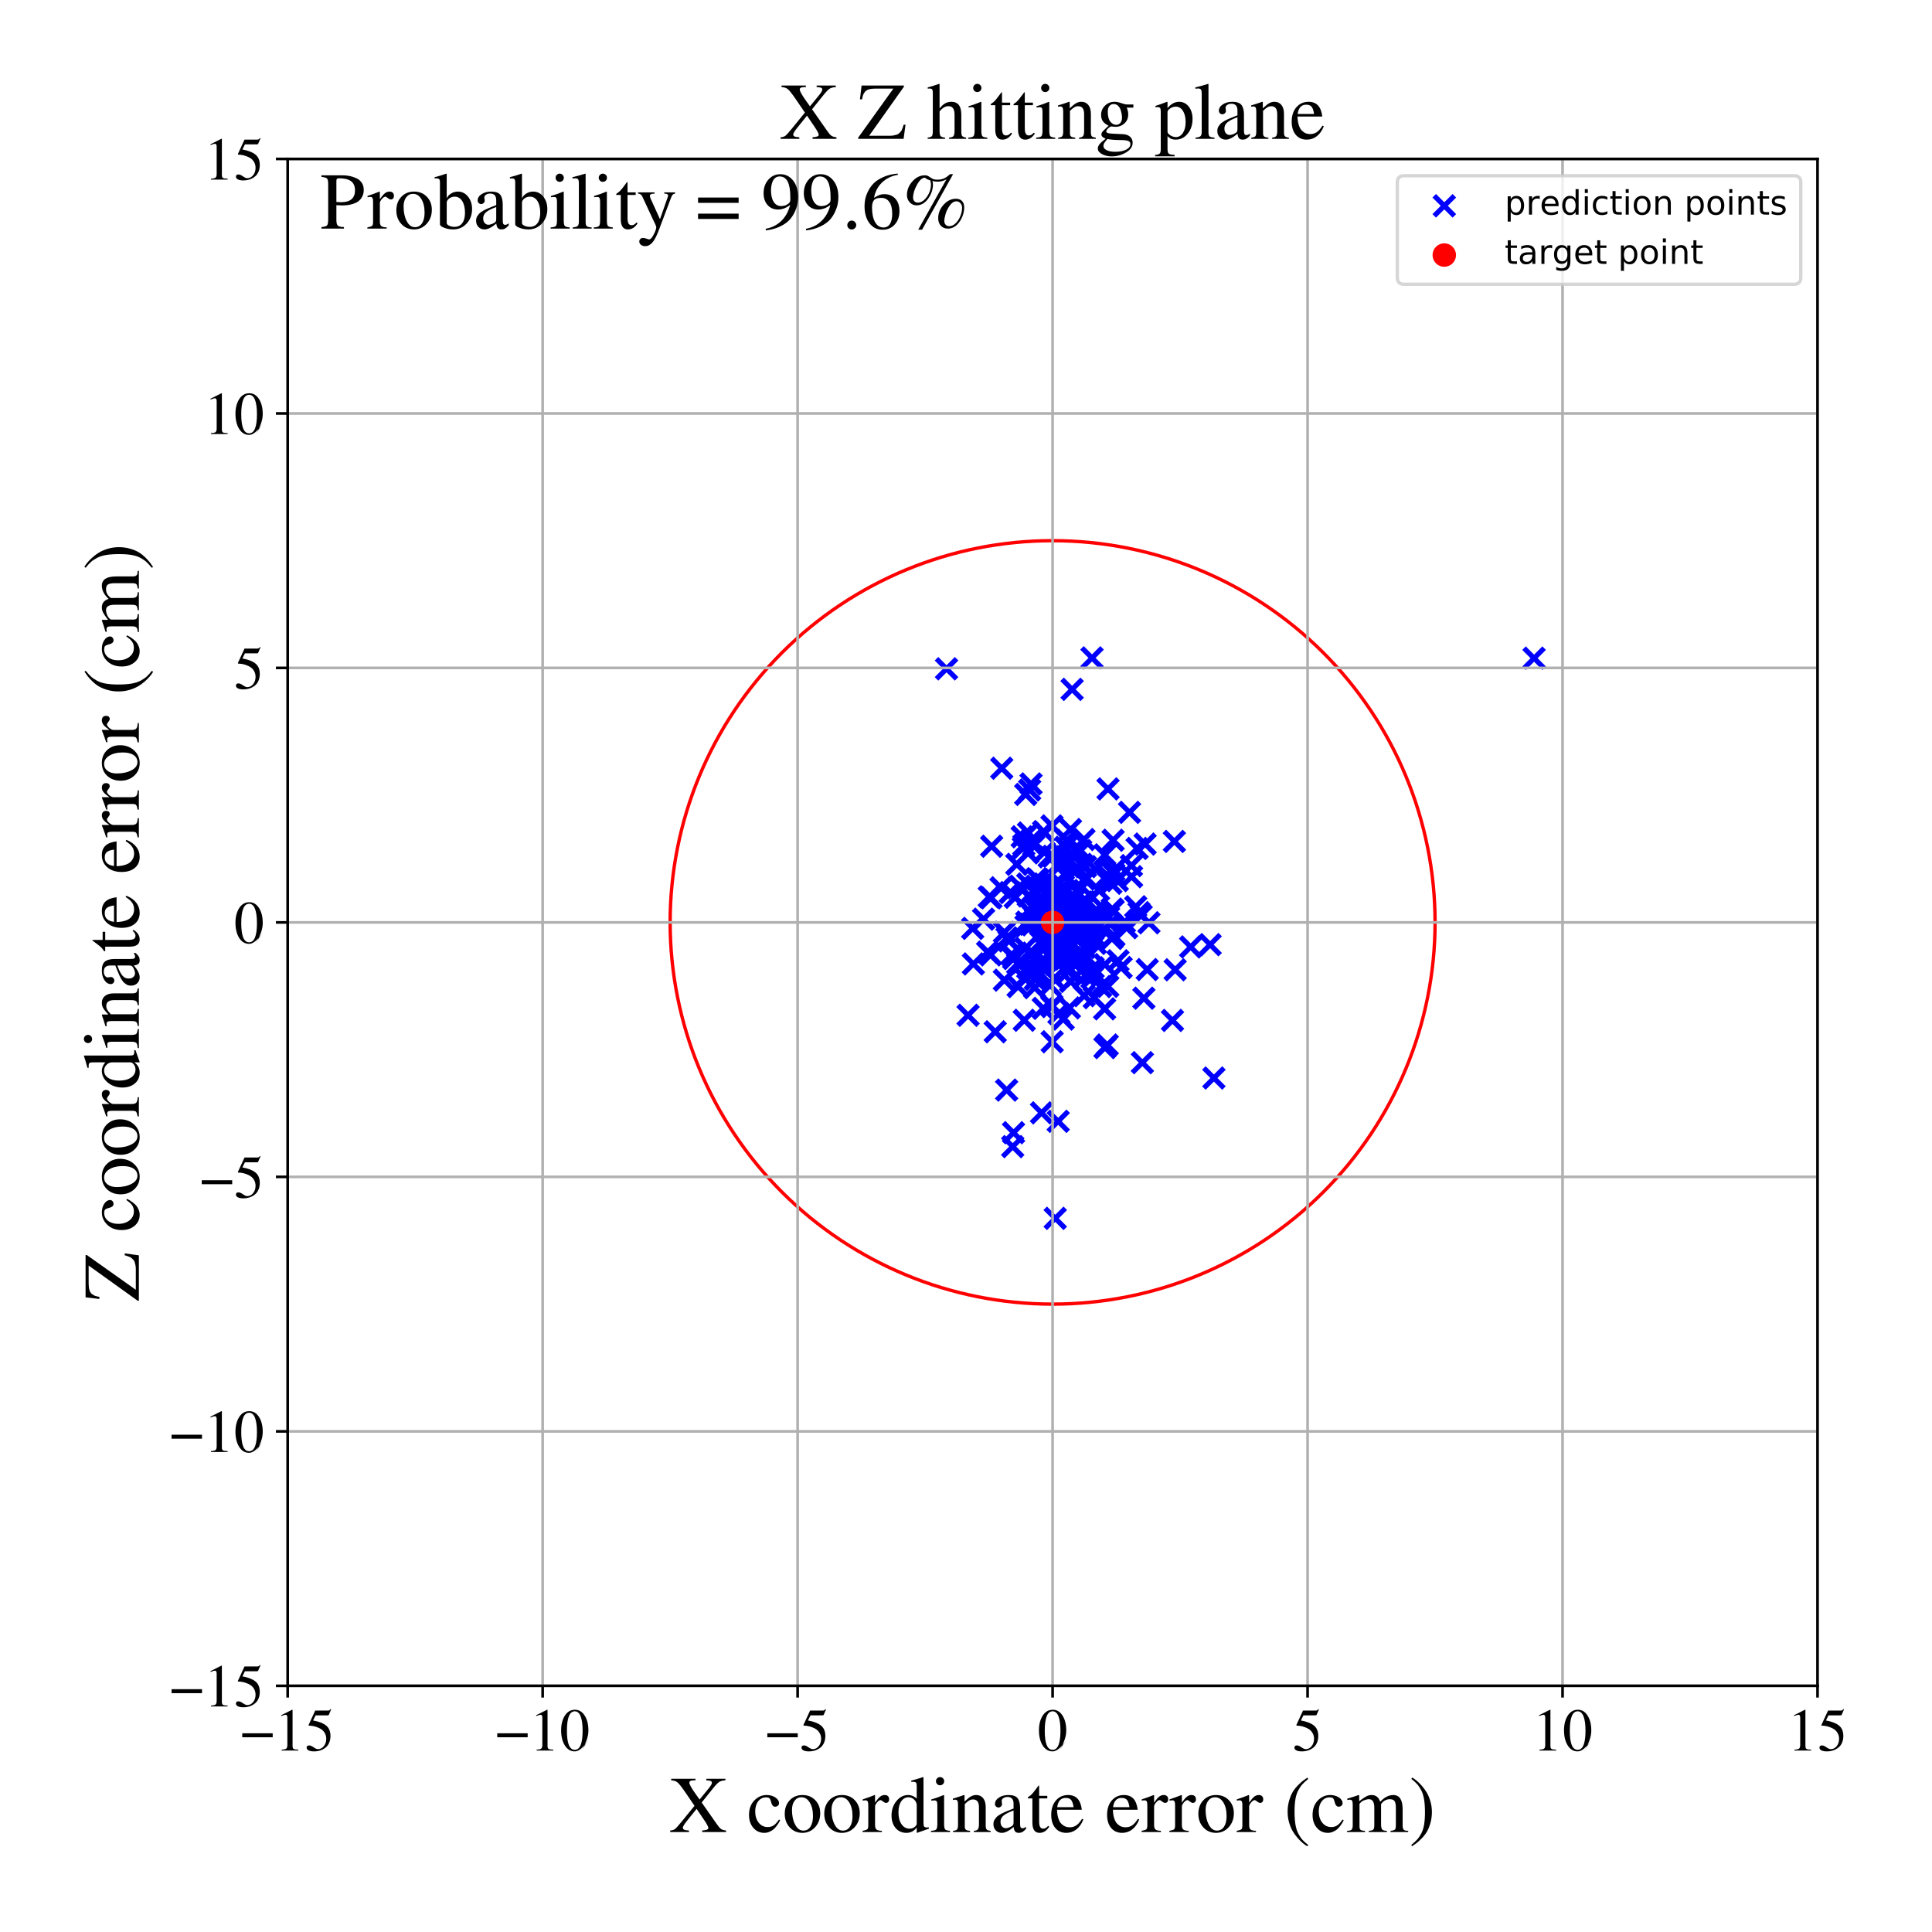 <?xml version="1.0" encoding="utf-8" standalone="no"?>
<!DOCTYPE svg PUBLIC "-//W3C//DTD SVG 1.1//EN"
  "http://www.w3.org/Graphics/SVG/1.1/DTD/svg11.dtd">
<!-- Created with matplotlib (https://matplotlib.org/) -->
<svg height="576pt" version="1.1" viewBox="0 0 576 576" width="576pt" xmlns="http://www.w3.org/2000/svg" xmlns:xlink="http://www.w3.org/1999/xlink">
 <defs>
  <style type="text/css">
*{stroke-linecap:butt;stroke-linejoin:round;}
  </style>
 </defs>
 <g id="figure_1">
  <g id="patch_1">
   <path d="M 0 576 
L 576 576 
L 576 0 
L 0 0 
z
" style="fill:#ffffff;"/>
  </g>
  <g id="axes_1">
   <g id="patch_2">
    <path d="M 85.766 502.609 
L 541.875 502.609 
L 541.875 47.391 
L 85.766 47.391 
z
" style="fill:#ffffff;"/>
   </g>
   <g id="PathCollection_1">
    <defs>
     <path d="M -3 3 
L 3 -3 
M -3 -3 
L 3 3 
" id="mfc68aa8ce8" style="stroke:#0000ff;stroke-width:1.5;"/>
    </defs>
    <g clip-path="url(#p5aa5f01366)">
     <use style="fill:#0000ff;stroke:#0000ff;stroke-width:1.5;" x="325.545" xlink:href="#mfc68aa8ce8" y="291.493"/>
     <use style="fill:#0000ff;stroke:#0000ff;stroke-width:1.5;" x="309.626" xlink:href="#mfc68aa8ce8" y="287.44"/>
     <use style="fill:#0000ff;stroke:#0000ff;stroke-width:1.5;" x="320.889" xlink:href="#mfc68aa8ce8" y="253.841"/>
     <use style="fill:#0000ff;stroke:#0000ff;stroke-width:1.5;" x="299.434" xlink:href="#mfc68aa8ce8" y="292.218"/>
     <use style="fill:#0000ff;stroke:#0000ff;stroke-width:1.5;" x="313.69" xlink:href="#mfc68aa8ce8" y="310.59"/>
     <use style="fill:#0000ff;stroke:#0000ff;stroke-width:1.5;" x="323.172" xlink:href="#mfc68aa8ce8" y="250.297"/>
     <use style="fill:#0000ff;stroke:#0000ff;stroke-width:1.5;" x="310.091" xlink:href="#mfc68aa8ce8" y="290.236"/>
     <use style="fill:#0000ff;stroke:#0000ff;stroke-width:1.5;" x="319.637" xlink:href="#mfc68aa8ce8" y="205.527"/>
     <use style="fill:#0000ff;stroke:#0000ff;stroke-width:1.5;" x="288.618" xlink:href="#mfc68aa8ce8" y="302.692"/>
     <use style="fill:#0000ff;stroke:#0000ff;stroke-width:1.5;" x="316.371" xlink:href="#mfc68aa8ce8" y="257.245"/>
     <use style="fill:#0000ff;stroke:#0000ff;stroke-width:1.5;" x="327.141" xlink:href="#mfc68aa8ce8" y="271.928"/>
     <use style="fill:#0000ff;stroke:#0000ff;stroke-width:1.5;" x="321.079" xlink:href="#mfc68aa8ce8" y="259.218"/>
     <use style="fill:#0000ff;stroke:#0000ff;stroke-width:1.5;" x="314.063" xlink:href="#mfc68aa8ce8" y="275.421"/>
     <use style="fill:#0000ff;stroke:#0000ff;stroke-width:1.5;" x="318.893" xlink:href="#mfc68aa8ce8" y="273.167"/>
     <use style="fill:#0000ff;stroke:#0000ff;stroke-width:1.5;" x="323.177" xlink:href="#mfc68aa8ce8" y="270.473"/>
     <use style="fill:#0000ff;stroke:#0000ff;stroke-width:1.5;" x="321.971" xlink:href="#mfc68aa8ce8" y="271.956"/>
     <use style="fill:#0000ff;stroke:#0000ff;stroke-width:1.5;" x="313.63" xlink:href="#mfc68aa8ce8" y="246.226"/>
     <use style="fill:#0000ff;stroke:#0000ff;stroke-width:1.5;" x="294.935" xlink:href="#mfc68aa8ce8" y="267.394"/>
     <use style="fill:#0000ff;stroke:#0000ff;stroke-width:1.5;" x="331.032" xlink:href="#mfc68aa8ce8" y="275.562"/>
     <use style="fill:#0000ff;stroke:#0000ff;stroke-width:1.5;" x="325.662" xlink:href="#mfc68aa8ce8" y="267.56"/>
     <use style="fill:#0000ff;stroke:#0000ff;stroke-width:1.5;" x="457.364" xlink:href="#mfc68aa8ce8" y="196.232"/>
     <use style="fill:#0000ff;stroke:#0000ff;stroke-width:1.5;" x="319.166" xlink:href="#mfc68aa8ce8" y="292.585"/>
     <use style="fill:#0000ff;stroke:#0000ff;stroke-width:1.5;" x="330.108" xlink:href="#mfc68aa8ce8" y="311.555"/>
     <use style="fill:#0000ff;stroke:#0000ff;stroke-width:1.5;" x="315.877" xlink:href="#mfc68aa8ce8" y="274.184"/>
     <use style="fill:#0000ff;stroke:#0000ff;stroke-width:1.5;" x="308.572" xlink:href="#mfc68aa8ce8" y="270.581"/>
     <use style="fill:#0000ff;stroke:#0000ff;stroke-width:1.5;" x="303.397" xlink:href="#mfc68aa8ce8" y="287.26"/>
     <use style="fill:#0000ff;stroke:#0000ff;stroke-width:1.5;" x="315.221" xlink:href="#mfc68aa8ce8" y="285.36"/>
     <use style="fill:#0000ff;stroke:#0000ff;stroke-width:1.5;" x="300.216" xlink:href="#mfc68aa8ce8" y="279.614"/>
     <use style="fill:#0000ff;stroke:#0000ff;stroke-width:1.5;" x="316.187" xlink:href="#mfc68aa8ce8" y="276.96"/>
     <use style="fill:#0000ff;stroke:#0000ff;stroke-width:1.5;" x="315.082" xlink:href="#mfc68aa8ce8" y="268.283"/>
     <use style="fill:#0000ff;stroke:#0000ff;stroke-width:1.5;" x="334.25" xlink:href="#mfc68aa8ce8" y="288.448"/>
     <use style="fill:#0000ff;stroke:#0000ff;stroke-width:1.5;" x="317.573" xlink:href="#mfc68aa8ce8" y="260.896"/>
     <use style="fill:#0000ff;stroke:#0000ff;stroke-width:1.5;" x="318.819" xlink:href="#mfc68aa8ce8" y="300.49"/>
     <use style="fill:#0000ff;stroke:#0000ff;stroke-width:1.5;" x="307.815" xlink:href="#mfc68aa8ce8" y="275.714"/>
     <use style="fill:#0000ff;stroke:#0000ff;stroke-width:1.5;" x="293.252" xlink:href="#mfc68aa8ce8" y="274.038"/>
     <use style="fill:#0000ff;stroke:#0000ff;stroke-width:1.5;" x="322.493" xlink:href="#mfc68aa8ce8" y="278.174"/>
     <use style="fill:#0000ff;stroke:#0000ff;stroke-width:1.5;" x="326.552" xlink:href="#mfc68aa8ce8" y="275.754"/>
     <use style="fill:#0000ff;stroke:#0000ff;stroke-width:1.5;" x="305.099" xlink:href="#mfc68aa8ce8" y="252.729"/>
     <use style="fill:#0000ff;stroke:#0000ff;stroke-width:1.5;" x="322.385" xlink:href="#mfc68aa8ce8" y="257.699"/>
     <use style="fill:#0000ff;stroke:#0000ff;stroke-width:1.5;" x="317.348" xlink:href="#mfc68aa8ce8" y="278.98"/>
     <use style="fill:#0000ff;stroke:#0000ff;stroke-width:1.5;" x="328.138" xlink:href="#mfc68aa8ce8" y="294.144"/>
     <use style="fill:#0000ff;stroke:#0000ff;stroke-width:1.5;" x="302.686" xlink:href="#mfc68aa8ce8" y="267.52"/>
     <use style="fill:#0000ff;stroke:#0000ff;stroke-width:1.5;" x="306.979" xlink:href="#mfc68aa8ce8" y="235.52"/>
     <use style="fill:#0000ff;stroke:#0000ff;stroke-width:1.5;" x="308.654" xlink:href="#mfc68aa8ce8" y="292.012"/>
     <use style="fill:#0000ff;stroke:#0000ff;stroke-width:1.5;" x="324.897" xlink:href="#mfc68aa8ce8" y="277.482"/>
     <use style="fill:#0000ff;stroke:#0000ff;stroke-width:1.5;" x="295.349" xlink:href="#mfc68aa8ce8" y="284.688"/>
     <use style="fill:#0000ff;stroke:#0000ff;stroke-width:1.5;" x="317.052" xlink:href="#mfc68aa8ce8" y="272.19"/>
     <use style="fill:#0000ff;stroke:#0000ff;stroke-width:1.5;" x="321.076" xlink:href="#mfc68aa8ce8" y="285.117"/>
     <use style="fill:#0000ff;stroke:#0000ff;stroke-width:1.5;" x="298.66" xlink:href="#mfc68aa8ce8" y="229.036"/>
     <use style="fill:#0000ff;stroke:#0000ff;stroke-width:1.5;" x="320.416" xlink:href="#mfc68aa8ce8" y="287.396"/>
     <use style="fill:#0000ff;stroke:#0000ff;stroke-width:1.5;" x="318.611" xlink:href="#mfc68aa8ce8" y="280.501"/>
     <use style="fill:#0000ff;stroke:#0000ff;stroke-width:1.5;" x="314.46" xlink:href="#mfc68aa8ce8" y="281.765"/>
     <use style="fill:#0000ff;stroke:#0000ff;stroke-width:1.5;" x="302.221" xlink:href="#mfc68aa8ce8" y="285.776"/>
     <use style="fill:#0000ff;stroke:#0000ff;stroke-width:1.5;" x="317.024" xlink:href="#mfc68aa8ce8" y="264.147"/>
     <use style="fill:#0000ff;stroke:#0000ff;stroke-width:1.5;" x="329.326" xlink:href="#mfc68aa8ce8" y="300.777"/>
     <use style="fill:#0000ff;stroke:#0000ff;stroke-width:1.5;" x="317.557" xlink:href="#mfc68aa8ce8" y="284.569"/>
     <use style="fill:#0000ff;stroke:#0000ff;stroke-width:1.5;" x="306.56" xlink:href="#mfc68aa8ce8" y="267.136"/>
     <use style="fill:#0000ff;stroke:#0000ff;stroke-width:1.5;" x="319.315" xlink:href="#mfc68aa8ce8" y="270.162"/>
     <use style="fill:#0000ff;stroke:#0000ff;stroke-width:1.5;" x="314.853" xlink:href="#mfc68aa8ce8" y="263.853"/>
     <use style="fill:#0000ff;stroke:#0000ff;stroke-width:1.5;" x="317.642" xlink:href="#mfc68aa8ce8" y="252.617"/>
     <use style="fill:#0000ff;stroke:#0000ff;stroke-width:1.5;" x="333.101" xlink:href="#mfc68aa8ce8" y="262.535"/>
     <use style="fill:#0000ff;stroke:#0000ff;stroke-width:1.5;" x="350.123" xlink:href="#mfc68aa8ce8" y="250.862"/>
     <use style="fill:#0000ff;stroke:#0000ff;stroke-width:1.5;" x="316.139" xlink:href="#mfc68aa8ce8" y="269.709"/>
     <use style="fill:#0000ff;stroke:#0000ff;stroke-width:1.5;" x="310.911" xlink:href="#mfc68aa8ce8" y="274.762"/>
     <use style="fill:#0000ff;stroke:#0000ff;stroke-width:1.5;" x="306.416" xlink:href="#mfc68aa8ce8" y="288.566"/>
     <use style="fill:#0000ff;stroke:#0000ff;stroke-width:1.5;" x="304.039" xlink:href="#mfc68aa8ce8" y="264.214"/>
     <use style="fill:#0000ff;stroke:#0000ff;stroke-width:1.5;" x="323.248" xlink:href="#mfc68aa8ce8" y="268.886"/>
     <use style="fill:#0000ff;stroke:#0000ff;stroke-width:1.5;" x="308.43" xlink:href="#mfc68aa8ce8" y="285.737"/>
     <use style="fill:#0000ff;stroke:#0000ff;stroke-width:1.5;" x="312.525" xlink:href="#mfc68aa8ce8" y="280.068"/>
     <use style="fill:#0000ff;stroke:#0000ff;stroke-width:1.5;" x="312.297" xlink:href="#mfc68aa8ce8" y="267.05"/>
     <use style="fill:#0000ff;stroke:#0000ff;stroke-width:1.5;" x="314.074" xlink:href="#mfc68aa8ce8" y="264.707"/>
     <use style="fill:#0000ff;stroke:#0000ff;stroke-width:1.5;" x="305.24" xlink:href="#mfc68aa8ce8" y="251.976"/>
     <use style="fill:#0000ff;stroke:#0000ff;stroke-width:1.5;" x="315.252" xlink:href="#mfc68aa8ce8" y="271.164"/>
     <use style="fill:#0000ff;stroke:#0000ff;stroke-width:1.5;" x="337.358" xlink:href="#mfc68aa8ce8" y="261.37"/>
     <use style="fill:#0000ff;stroke:#0000ff;stroke-width:1.5;" x="331.858" xlink:href="#mfc68aa8ce8" y="271.399"/>
     <use style="fill:#0000ff;stroke:#0000ff;stroke-width:1.5;" x="321.099" xlink:href="#mfc68aa8ce8" y="258.546"/>
     <use style="fill:#0000ff;stroke:#0000ff;stroke-width:1.5;" x="315.482" xlink:href="#mfc68aa8ce8" y="334.304"/>
     <use style="fill:#0000ff;stroke:#0000ff;stroke-width:1.5;" x="342.03" xlink:href="#mfc68aa8ce8" y="289.063"/>
     <use style="fill:#0000ff;stroke:#0000ff;stroke-width:1.5;" x="326.001" xlink:href="#mfc68aa8ce8" y="278.793"/>
     <use style="fill:#0000ff;stroke:#0000ff;stroke-width:1.5;" x="306.405" xlink:href="#mfc68aa8ce8" y="263.532"/>
     <use style="fill:#0000ff;stroke:#0000ff;stroke-width:1.5;" x="335.224" xlink:href="#mfc68aa8ce8" y="274.946"/>
     <use style="fill:#0000ff;stroke:#0000ff;stroke-width:1.5;" x="309.289" xlink:href="#mfc68aa8ce8" y="291.337"/>
     <use style="fill:#0000ff;stroke:#0000ff;stroke-width:1.5;" x="318.154" xlink:href="#mfc68aa8ce8" y="270.082"/>
     <use style="fill:#0000ff;stroke:#0000ff;stroke-width:1.5;" x="321.461" xlink:href="#mfc68aa8ce8" y="279.23"/>
     <use style="fill:#0000ff;stroke:#0000ff;stroke-width:1.5;" x="339.005" xlink:href="#mfc68aa8ce8" y="252.945"/>
     <use style="fill:#0000ff;stroke:#0000ff;stroke-width:1.5;" x="311.141" xlink:href="#mfc68aa8ce8" y="247.927"/>
     <use style="fill:#0000ff;stroke:#0000ff;stroke-width:1.5;" x="340.587" xlink:href="#mfc68aa8ce8" y="316.815"/>
     <use style="fill:#0000ff;stroke:#0000ff;stroke-width:1.5;" x="295.647" xlink:href="#mfc68aa8ce8" y="252.301"/>
     <use style="fill:#0000ff;stroke:#0000ff;stroke-width:1.5;" x="326.426" xlink:href="#mfc68aa8ce8" y="271.866"/>
     <use style="fill:#0000ff;stroke:#0000ff;stroke-width:1.5;" x="316.243" xlink:href="#mfc68aa8ce8" y="273.365"/>
     <use style="fill:#0000ff;stroke:#0000ff;stroke-width:1.5;" x="323.32" xlink:href="#mfc68aa8ce8" y="262.119"/>
     <use style="fill:#0000ff;stroke:#0000ff;stroke-width:1.5;" x="361.914" xlink:href="#mfc68aa8ce8" y="321.397"/>
     <use style="fill:#0000ff;stroke:#0000ff;stroke-width:1.5;" x="313.638" xlink:href="#mfc68aa8ce8" y="264.377"/>
     <use style="fill:#0000ff;stroke:#0000ff;stroke-width:1.5;" x="324.095" xlink:href="#mfc68aa8ce8" y="285.459"/>
     <use style="fill:#0000ff;stroke:#0000ff;stroke-width:1.5;" x="305.37" xlink:href="#mfc68aa8ce8" y="304.179"/>
     <use style="fill:#0000ff;stroke:#0000ff;stroke-width:1.5;" x="313.969" xlink:href="#mfc68aa8ce8" y="255.296"/>
     <use style="fill:#0000ff;stroke:#0000ff;stroke-width:1.5;" x="314.21" xlink:href="#mfc68aa8ce8" y="291.747"/>
     <use style="fill:#0000ff;stroke:#0000ff;stroke-width:1.5;" x="313.368" xlink:href="#mfc68aa8ce8" y="284.502"/>
     <use style="fill:#0000ff;stroke:#0000ff;stroke-width:1.5;" x="325.899" xlink:href="#mfc68aa8ce8" y="288.531"/>
     <use style="fill:#0000ff;stroke:#0000ff;stroke-width:1.5;" x="318.116" xlink:href="#mfc68aa8ce8" y="250.536"/>
     <use style="fill:#0000ff;stroke:#0000ff;stroke-width:1.5;" x="307.04" xlink:href="#mfc68aa8ce8" y="275.555"/>
     <use style="fill:#0000ff;stroke:#0000ff;stroke-width:1.5;" x="315.059" xlink:href="#mfc68aa8ce8" y="273.052"/>
     <use style="fill:#0000ff;stroke:#0000ff;stroke-width:1.5;" x="320.953" xlink:href="#mfc68aa8ce8" y="279.48"/>
     <use style="fill:#0000ff;stroke:#0000ff;stroke-width:1.5;" x="326.236" xlink:href="#mfc68aa8ce8" y="297.454"/>
     <use style="fill:#0000ff;stroke:#0000ff;stroke-width:1.5;" x="332.079" xlink:href="#mfc68aa8ce8" y="260.6"/>
     <use style="fill:#0000ff;stroke:#0000ff;stroke-width:1.5;" x="315.766" xlink:href="#mfc68aa8ce8" y="269.546"/>
     <use style="fill:#0000ff;stroke:#0000ff;stroke-width:1.5;" x="312.422" xlink:href="#mfc68aa8ce8" y="269.631"/>
     <use style="fill:#0000ff;stroke:#0000ff;stroke-width:1.5;" x="314.782" xlink:href="#mfc68aa8ce8" y="286.876"/>
     <use style="fill:#0000ff;stroke:#0000ff;stroke-width:1.5;" x="322.194" xlink:href="#mfc68aa8ce8" y="253.589"/>
     <use style="fill:#0000ff;stroke:#0000ff;stroke-width:1.5;" x="310.829" xlink:href="#mfc68aa8ce8" y="274.852"/>
     <use style="fill:#0000ff;stroke:#0000ff;stroke-width:1.5;" x="319.008" xlink:href="#mfc68aa8ce8" y="270.968"/>
     <use style="fill:#0000ff;stroke:#0000ff;stroke-width:1.5;" x="349.558" xlink:href="#mfc68aa8ce8" y="304.228"/>
     <use style="fill:#0000ff;stroke:#0000ff;stroke-width:1.5;" x="301.187" xlink:href="#mfc68aa8ce8" y="266.105"/>
     <use style="fill:#0000ff;stroke:#0000ff;stroke-width:1.5;" x="319.452" xlink:href="#mfc68aa8ce8" y="286.006"/>
     <use style="fill:#0000ff;stroke:#0000ff;stroke-width:1.5;" x="315.075" xlink:href="#mfc68aa8ce8" y="286.727"/>
     <use style="fill:#0000ff;stroke:#0000ff;stroke-width:1.5;" x="304.751" xlink:href="#mfc68aa8ce8" y="286.995"/>
     <use style="fill:#0000ff;stroke:#0000ff;stroke-width:1.5;" x="295.444" xlink:href="#mfc68aa8ce8" y="267.665"/>
     <use style="fill:#0000ff;stroke:#0000ff;stroke-width:1.5;" x="311.847" xlink:href="#mfc68aa8ce8" y="275.315"/>
     <use style="fill:#0000ff;stroke:#0000ff;stroke-width:1.5;" x="322.556" xlink:href="#mfc68aa8ce8" y="279.318"/>
     <use style="fill:#0000ff;stroke:#0000ff;stroke-width:1.5;" x="325.571" xlink:href="#mfc68aa8ce8" y="196.149"/>
     <use style="fill:#0000ff;stroke:#0000ff;stroke-width:1.5;" x="312.311" xlink:href="#mfc68aa8ce8" y="278.151"/>
     <use style="fill:#0000ff;stroke:#0000ff;stroke-width:1.5;" x="322.644" xlink:href="#mfc68aa8ce8" y="268.922"/>
     <use style="fill:#0000ff;stroke:#0000ff;stroke-width:1.5;" x="326.708" xlink:href="#mfc68aa8ce8" y="259.251"/>
     <use style="fill:#0000ff;stroke:#0000ff;stroke-width:1.5;" x="315.775" xlink:href="#mfc68aa8ce8" y="257.208"/>
     <use style="fill:#0000ff;stroke:#0000ff;stroke-width:1.5;" x="354.98" xlink:href="#mfc68aa8ce8" y="282.315"/>
     <use style="fill:#0000ff;stroke:#0000ff;stroke-width:1.5;" x="318.705" xlink:href="#mfc68aa8ce8" y="277.959"/>
     <use style="fill:#0000ff;stroke:#0000ff;stroke-width:1.5;" x="306.636" xlink:href="#mfc68aa8ce8" y="248.33"/>
     <use style="fill:#0000ff;stroke:#0000ff;stroke-width:1.5;" x="337.317" xlink:href="#mfc68aa8ce8" y="258.065"/>
     <use style="fill:#0000ff;stroke:#0000ff;stroke-width:1.5;" x="312.81" xlink:href="#mfc68aa8ce8" y="255.458"/>
     <use style="fill:#0000ff;stroke:#0000ff;stroke-width:1.5;" x="308.168" xlink:href="#mfc68aa8ce8" y="252.148"/>
     <use style="fill:#0000ff;stroke:#0000ff;stroke-width:1.5;" x="311.346" xlink:href="#mfc68aa8ce8" y="254.113"/>
     <use style="fill:#0000ff;stroke:#0000ff;stroke-width:1.5;" x="328.101" xlink:href="#mfc68aa8ce8" y="272.523"/>
     <use style="fill:#0000ff;stroke:#0000ff;stroke-width:1.5;" x="301.923" xlink:href="#mfc68aa8ce8" y="341.849"/>
     <use style="fill:#0000ff;stroke:#0000ff;stroke-width:1.5;" x="303.143" xlink:href="#mfc68aa8ce8" y="257.69"/>
     <use style="fill:#0000ff;stroke:#0000ff;stroke-width:1.5;" x="305.798" xlink:href="#mfc68aa8ce8" y="236.847"/>
     <use style="fill:#0000ff;stroke:#0000ff;stroke-width:1.5;" x="327.529" xlink:href="#mfc68aa8ce8" y="265.312"/>
     <use style="fill:#0000ff;stroke:#0000ff;stroke-width:1.5;" x="306.637" xlink:href="#mfc68aa8ce8" y="271.512"/>
     <use style="fill:#0000ff;stroke:#0000ff;stroke-width:1.5;" x="342.54" xlink:href="#mfc68aa8ce8" y="275.117"/>
     <use style="fill:#0000ff;stroke:#0000ff;stroke-width:1.5;" x="312.874" xlink:href="#mfc68aa8ce8" y="274.569"/>
     <use style="fill:#0000ff;stroke:#0000ff;stroke-width:1.5;" x="313.11" xlink:href="#mfc68aa8ce8" y="285.152"/>
     <use style="fill:#0000ff;stroke:#0000ff;stroke-width:1.5;" x="313.39" xlink:href="#mfc68aa8ce8" y="265.181"/>
     <use style="fill:#0000ff;stroke:#0000ff;stroke-width:1.5;" x="338.597" xlink:href="#mfc68aa8ce8" y="270.337"/>
     <use style="fill:#0000ff;stroke:#0000ff;stroke-width:1.5;" x="311.088" xlink:href="#mfc68aa8ce8" y="288.07"/>
     <use style="fill:#0000ff;stroke:#0000ff;stroke-width:1.5;" x="320.54" xlink:href="#mfc68aa8ce8" y="259.878"/>
     <use style="fill:#0000ff;stroke:#0000ff;stroke-width:1.5;" x="333.303" xlink:href="#mfc68aa8ce8" y="286.449"/>
     <use style="fill:#0000ff;stroke:#0000ff;stroke-width:1.5;" x="308.251" xlink:href="#mfc68aa8ce8" y="273.252"/>
     <use style="fill:#0000ff;stroke:#0000ff;stroke-width:1.5;" x="289.993" xlink:href="#mfc68aa8ce8" y="276.782"/>
     <use style="fill:#0000ff;stroke:#0000ff;stroke-width:1.5;" x="308.723" xlink:href="#mfc68aa8ce8" y="269.052"/>
     <use style="fill:#0000ff;stroke:#0000ff;stroke-width:1.5;" x="316.186" xlink:href="#mfc68aa8ce8" y="274.297"/>
     <use style="fill:#0000ff;stroke:#0000ff;stroke-width:1.5;" x="323.834" xlink:href="#mfc68aa8ce8" y="276.335"/>
     <use style="fill:#0000ff;stroke:#0000ff;stroke-width:1.5;" x="296.719" xlink:href="#mfc68aa8ce8" y="307.614"/>
     <use style="fill:#0000ff;stroke:#0000ff;stroke-width:1.5;" x="309.971" xlink:href="#mfc68aa8ce8" y="272.027"/>
     <use style="fill:#0000ff;stroke:#0000ff;stroke-width:1.5;" x="315.752" xlink:href="#mfc68aa8ce8" y="272.54"/>
     <use style="fill:#0000ff;stroke:#0000ff;stroke-width:1.5;" x="340.227" xlink:href="#mfc68aa8ce8" y="272.938"/>
     <use style="fill:#0000ff;stroke:#0000ff;stroke-width:1.5;" x="316.969" xlink:href="#mfc68aa8ce8" y="303.818"/>
     <use style="fill:#0000ff;stroke:#0000ff;stroke-width:1.5;" x="298.437" xlink:href="#mfc68aa8ce8" y="264.676"/>
     <use style="fill:#0000ff;stroke:#0000ff;stroke-width:1.5;" x="313.051" xlink:href="#mfc68aa8ce8" y="293.77"/>
     <use style="fill:#0000ff;stroke:#0000ff;stroke-width:1.5;" x="316.479" xlink:href="#mfc68aa8ce8" y="280.467"/>
     <use style="fill:#0000ff;stroke:#0000ff;stroke-width:1.5;" x="341.033" xlink:href="#mfc68aa8ce8" y="297.6"/>
     <use style="fill:#0000ff;stroke:#0000ff;stroke-width:1.5;" x="300.117" xlink:href="#mfc68aa8ce8" y="324.995"/>
     <use style="fill:#0000ff;stroke:#0000ff;stroke-width:1.5;" x="308.467" xlink:href="#mfc68aa8ce8" y="294.459"/>
     <use style="fill:#0000ff;stroke:#0000ff;stroke-width:1.5;" x="323.318" xlink:href="#mfc68aa8ce8" y="282.507"/>
     <use style="fill:#0000ff;stroke:#0000ff;stroke-width:1.5;" x="305.368" xlink:href="#mfc68aa8ce8" y="291.515"/>
     <use style="fill:#0000ff;stroke:#0000ff;stroke-width:1.5;" x="331.585" xlink:href="#mfc68aa8ce8" y="271.034"/>
     <use style="fill:#0000ff;stroke:#0000ff;stroke-width:1.5;" x="318.271" xlink:href="#mfc68aa8ce8" y="271.959"/>
     <use style="fill:#0000ff;stroke:#0000ff;stroke-width:1.5;" x="308.613" xlink:href="#mfc68aa8ce8" y="271.132"/>
     <use style="fill:#0000ff;stroke:#0000ff;stroke-width:1.5;" x="307.323" xlink:href="#mfc68aa8ce8" y="250.736"/>
     <use style="fill:#0000ff;stroke:#0000ff;stroke-width:1.5;" x="309.047" xlink:href="#mfc68aa8ce8" y="289.174"/>
     <use style="fill:#0000ff;stroke:#0000ff;stroke-width:1.5;" x="318.536" xlink:href="#mfc68aa8ce8" y="289.664"/>
     <use style="fill:#0000ff;stroke:#0000ff;stroke-width:1.5;" x="316.487" xlink:href="#mfc68aa8ce8" y="254.616"/>
     <use style="fill:#0000ff;stroke:#0000ff;stroke-width:1.5;" x="325.426" xlink:href="#mfc68aa8ce8" y="273.811"/>
     <use style="fill:#0000ff;stroke:#0000ff;stroke-width:1.5;" x="325.403" xlink:href="#mfc68aa8ce8" y="289.961"/>
     <use style="fill:#0000ff;stroke:#0000ff;stroke-width:1.5;" x="302.17" xlink:href="#mfc68aa8ce8" y="337.698"/>
     <use style="fill:#0000ff;stroke:#0000ff;stroke-width:1.5;" x="332.107" xlink:href="#mfc68aa8ce8" y="279.001"/>
     <use style="fill:#0000ff;stroke:#0000ff;stroke-width:1.5;" x="317.533" xlink:href="#mfc68aa8ce8" y="285.915"/>
     <use style="fill:#0000ff;stroke:#0000ff;stroke-width:1.5;" x="309.531" xlink:href="#mfc68aa8ce8" y="262.275"/>
     <use style="fill:#0000ff;stroke:#0000ff;stroke-width:1.5;" x="323.527" xlink:href="#mfc68aa8ce8" y="275.621"/>
     <use style="fill:#0000ff;stroke:#0000ff;stroke-width:1.5;" x="316.116" xlink:href="#mfc68aa8ce8" y="266.606"/>
     <use style="fill:#0000ff;stroke:#0000ff;stroke-width:1.5;" x="311.608" xlink:href="#mfc68aa8ce8" y="286.556"/>
     <use style="fill:#0000ff;stroke:#0000ff;stroke-width:1.5;" x="305.717" xlink:href="#mfc68aa8ce8" y="282.717"/>
     <use style="fill:#0000ff;stroke:#0000ff;stroke-width:1.5;" x="330.922" xlink:href="#mfc68aa8ce8" y="275.299"/>
     <use style="fill:#0000ff;stroke:#0000ff;stroke-width:1.5;" x="326.551" xlink:href="#mfc68aa8ce8" y="281.254"/>
     <use style="fill:#0000ff;stroke:#0000ff;stroke-width:1.5;" x="314.569" xlink:href="#mfc68aa8ce8" y="268.751"/>
     <use style="fill:#0000ff;stroke:#0000ff;stroke-width:1.5;" x="321.19" xlink:href="#mfc68aa8ce8" y="265.967"/>
     <use style="fill:#0000ff;stroke:#0000ff;stroke-width:1.5;" x="311.413" xlink:href="#mfc68aa8ce8" y="289.076"/>
     <use style="fill:#0000ff;stroke:#0000ff;stroke-width:1.5;" x="316.065" xlink:href="#mfc68aa8ce8" y="272.308"/>
     <use style="fill:#0000ff;stroke:#0000ff;stroke-width:1.5;" x="331.498" xlink:href="#mfc68aa8ce8" y="279.786"/>
     <use style="fill:#0000ff;stroke:#0000ff;stroke-width:1.5;" x="330.343" xlink:href="#mfc68aa8ce8" y="235.205"/>
     <use style="fill:#0000ff;stroke:#0000ff;stroke-width:1.5;" x="330.167" xlink:href="#mfc68aa8ce8" y="260.999"/>
     <use style="fill:#0000ff;stroke:#0000ff;stroke-width:1.5;" x="317.542" xlink:href="#mfc68aa8ce8" y="277.237"/>
     <use style="fill:#0000ff;stroke:#0000ff;stroke-width:1.5;" x="316.004" xlink:href="#mfc68aa8ce8" y="269.734"/>
     <use style="fill:#0000ff;stroke:#0000ff;stroke-width:1.5;" x="311.651" xlink:href="#mfc68aa8ce8" y="288.955"/>
     <use style="fill:#0000ff;stroke:#0000ff;stroke-width:1.5;" x="329.876" xlink:href="#mfc68aa8ce8" y="273.225"/>
     <use style="fill:#0000ff;stroke:#0000ff;stroke-width:1.5;" x="335.882" xlink:href="#mfc68aa8ce8" y="276.583"/>
     <use style="fill:#0000ff;stroke:#0000ff;stroke-width:1.5;" x="323.326" xlink:href="#mfc68aa8ce8" y="284.902"/>
     <use style="fill:#0000ff;stroke:#0000ff;stroke-width:1.5;" x="329.366" xlink:href="#mfc68aa8ce8" y="254.859"/>
     <use style="fill:#0000ff;stroke:#0000ff;stroke-width:1.5;" x="310.516" xlink:href="#mfc68aa8ce8" y="331.78"/>
     <use style="fill:#0000ff;stroke:#0000ff;stroke-width:1.5;" x="303.535" xlink:href="#mfc68aa8ce8" y="294.127"/>
     <use style="fill:#0000ff;stroke:#0000ff;stroke-width:1.5;" x="339.585" xlink:href="#mfc68aa8ce8" y="272.093"/>
     <use style="fill:#0000ff;stroke:#0000ff;stroke-width:1.5;" x="282.197" xlink:href="#mfc68aa8ce8" y="199.398"/>
     <use style="fill:#0000ff;stroke:#0000ff;stroke-width:1.5;" x="323.623" xlink:href="#mfc68aa8ce8" y="258.385"/>
     <use style="fill:#0000ff;stroke:#0000ff;stroke-width:1.5;" x="323.448" xlink:href="#mfc68aa8ce8" y="277.006"/>
     <use style="fill:#0000ff;stroke:#0000ff;stroke-width:1.5;" x="320.131" xlink:href="#mfc68aa8ce8" y="271.377"/>
     <use style="fill:#0000ff;stroke:#0000ff;stroke-width:1.5;" x="311.04" xlink:href="#mfc68aa8ce8" y="300.63"/>
     <use style="fill:#0000ff;stroke:#0000ff;stroke-width:1.5;" x="313.577" xlink:href="#mfc68aa8ce8" y="299.712"/>
     <use style="fill:#0000ff;stroke:#0000ff;stroke-width:1.5;" x="325.798" xlink:href="#mfc68aa8ce8" y="277.272"/>
     <use style="fill:#0000ff;stroke:#0000ff;stroke-width:1.5;" x="332.061" xlink:href="#mfc68aa8ce8" y="259.53"/>
     <use style="fill:#0000ff;stroke:#0000ff;stroke-width:1.5;" x="320.416" xlink:href="#mfc68aa8ce8" y="268.145"/>
     <use style="fill:#0000ff;stroke:#0000ff;stroke-width:1.5;" x="331.191" xlink:href="#mfc68aa8ce8" y="263.334"/>
     <use style="fill:#0000ff;stroke:#0000ff;stroke-width:1.5;" x="310.271" xlink:href="#mfc68aa8ce8" y="280.778"/>
     <use style="fill:#0000ff;stroke:#0000ff;stroke-width:1.5;" x="309.071" xlink:href="#mfc68aa8ce8" y="261.992"/>
     <use style="fill:#0000ff;stroke:#0000ff;stroke-width:1.5;" x="290.197" xlink:href="#mfc68aa8ce8" y="287.385"/>
     <use style="fill:#0000ff;stroke:#0000ff;stroke-width:1.5;" x="360.775" xlink:href="#mfc68aa8ce8" y="281.633"/>
     <use style="fill:#0000ff;stroke:#0000ff;stroke-width:1.5;" x="341.397" xlink:href="#mfc68aa8ce8" y="251.648"/>
     <use style="fill:#0000ff;stroke:#0000ff;stroke-width:1.5;" x="330.512" xlink:href="#mfc68aa8ce8" y="273.447"/>
     <use style="fill:#0000ff;stroke:#0000ff;stroke-width:1.5;" x="314.379" xlink:href="#mfc68aa8ce8" y="281.263"/>
     <use style="fill:#0000ff;stroke:#0000ff;stroke-width:1.5;" x="323.25" xlink:href="#mfc68aa8ce8" y="296.848"/>
     <use style="fill:#0000ff;stroke:#0000ff;stroke-width:1.5;" x="315.839" xlink:href="#mfc68aa8ce8" y="258.362"/>
     <use style="fill:#0000ff;stroke:#0000ff;stroke-width:1.5;" x="307.387" xlink:href="#mfc68aa8ce8" y="233.716"/>
     <use style="fill:#0000ff;stroke:#0000ff;stroke-width:1.5;" x="306.463" xlink:href="#mfc68aa8ce8" y="254.258"/>
     <use style="fill:#0000ff;stroke:#0000ff;stroke-width:1.5;" x="301.61" xlink:href="#mfc68aa8ce8" y="284.617"/>
     <use style="fill:#0000ff;stroke:#0000ff;stroke-width:1.5;" x="304.752" xlink:href="#mfc68aa8ce8" y="249.484"/>
     <use style="fill:#0000ff;stroke:#0000ff;stroke-width:1.5;" x="315.53" xlink:href="#mfc68aa8ce8" y="263.554"/>
     <use style="fill:#0000ff;stroke:#0000ff;stroke-width:1.5;" x="336.756" xlink:href="#mfc68aa8ce8" y="242.2"/>
     <use style="fill:#0000ff;stroke:#0000ff;stroke-width:1.5;" x="329.405" xlink:href="#mfc68aa8ce8" y="287.575"/>
     <use style="fill:#0000ff;stroke:#0000ff;stroke-width:1.5;" x="299.452" xlink:href="#mfc68aa8ce8" y="277.965"/>
     <use style="fill:#0000ff;stroke:#0000ff;stroke-width:1.5;" x="310.608" xlink:href="#mfc68aa8ce8" y="264.979"/>
     <use style="fill:#0000ff;stroke:#0000ff;stroke-width:1.5;" x="314.603" xlink:href="#mfc68aa8ce8" y="363.231"/>
     <use style="fill:#0000ff;stroke:#0000ff;stroke-width:1.5;" x="321.714" xlink:href="#mfc68aa8ce8" y="278.88"/>
     <use style="fill:#0000ff;stroke:#0000ff;stroke-width:1.5;" x="300.815" xlink:href="#mfc68aa8ce8" y="280.506"/>
     <use style="fill:#0000ff;stroke:#0000ff;stroke-width:1.5;" x="317.398" xlink:href="#mfc68aa8ce8" y="260.71"/>
     <use style="fill:#0000ff;stroke:#0000ff;stroke-width:1.5;" x="350.356" xlink:href="#mfc68aa8ce8" y="289.126"/>
     <use style="fill:#0000ff;stroke:#0000ff;stroke-width:1.5;" x="307.883" xlink:href="#mfc68aa8ce8" y="284.155"/>
     <use style="fill:#0000ff;stroke:#0000ff;stroke-width:1.5;" x="310.3" xlink:href="#mfc68aa8ce8" y="269.135"/>
     <use style="fill:#0000ff;stroke:#0000ff;stroke-width:1.5;" x="312.013" xlink:href="#mfc68aa8ce8" y="280.922"/>
     <use style="fill:#0000ff;stroke:#0000ff;stroke-width:1.5;" x="319.151" xlink:href="#mfc68aa8ce8" y="247.313"/>
     <use style="fill:#0000ff;stroke:#0000ff;stroke-width:1.5;" x="323.348" xlink:href="#mfc68aa8ce8" y="273.892"/>
     <use style="fill:#0000ff;stroke:#0000ff;stroke-width:1.5;" x="306.116" xlink:href="#mfc68aa8ce8" y="274.916"/>
     <use style="fill:#0000ff;stroke:#0000ff;stroke-width:1.5;" x="294.442" xlink:href="#mfc68aa8ce8" y="283.87"/>
     <use style="fill:#0000ff;stroke:#0000ff;stroke-width:1.5;" x="330.268" xlink:href="#mfc68aa8ce8" y="294.088"/>
     <use style="fill:#0000ff;stroke:#0000ff;stroke-width:1.5;" x="311.306" xlink:href="#mfc68aa8ce8" y="277.558"/>
     <use style="fill:#0000ff;stroke:#0000ff;stroke-width:1.5;" x="318.328" xlink:href="#mfc68aa8ce8" y="265.487"/>
     <use style="fill:#0000ff;stroke:#0000ff;stroke-width:1.5;" x="317.367" xlink:href="#mfc68aa8ce8" y="278.547"/>
     <use style="fill:#0000ff;stroke:#0000ff;stroke-width:1.5;" x="321" xlink:href="#mfc68aa8ce8" y="290.83"/>
     <use style="fill:#0000ff;stroke:#0000ff;stroke-width:1.5;" x="313.66" xlink:href="#mfc68aa8ce8" y="300.101"/>
     <use style="fill:#0000ff;stroke:#0000ff;stroke-width:1.5;" x="331.856" xlink:href="#mfc68aa8ce8" y="250.513"/>
     <use style="fill:#0000ff;stroke:#0000ff;stroke-width:1.5;" x="315.704" xlink:href="#mfc68aa8ce8" y="302.197"/>
     <use style="fill:#0000ff;stroke:#0000ff;stroke-width:1.5;" x="329.426" xlink:href="#mfc68aa8ce8" y="312.332"/>
     <use style="fill:#0000ff;stroke:#0000ff;stroke-width:1.5;" x="323.662" xlink:href="#mfc68aa8ce8" y="290.863"/>
     <use style="fill:#0000ff;stroke:#0000ff;stroke-width:1.5;" x="305.864" xlink:href="#mfc68aa8ce8" y="276.078"/>
    </g>
   </g>
   <g id="PathCollection_2">
    <defs>
     <path d="M 0 3 
C 0.796 3 1.559 2.684 2.121 2.121 
C 2.684 1.559 3 0.796 3 0 
C 3 -0.796 2.684 -1.559 2.121 -2.121 
C 1.559 -2.684 0.796 -3 0 -3 
C -0.796 -3 -1.559 -2.684 -2.121 -2.121 
C -2.684 -1.559 -3 -0.796 -3 0 
C -3 0.796 -2.684 1.559 -2.121 2.121 
C -1.559 2.684 -0.796 3 0 3 
z
" id="m2cbe496005" style="stroke:#ff0000;"/>
    </defs>
    <g clip-path="url(#p5aa5f01366)">
     <use style="fill:#ff0000;stroke:#ff0000;" x="313.82" xlink:href="#m2cbe496005" y="275"/>
    </g>
   </g>
   <g id="patch_3">
    <path clip-path="url(#p5aa5f01366)" d="M 313.82 388.805 
C 344.061 388.805 373.067 376.814 394.45 355.472 
C 415.833 334.131 427.848 305.181 427.848 275 
C 427.848 244.819 415.833 215.869 394.45 194.528 
C 373.067 173.186 344.061 161.195 313.82 161.195 
C 283.58 161.195 254.574 173.186 233.191 194.528 
C 211.808 215.869 199.793 244.819 199.793 275 
C 199.793 305.181 211.808 334.131 233.191 355.472 
C 254.574 376.814 283.58 388.805 313.82 388.805 
z
" style="fill:none;stroke:#ff0000;stroke-linejoin:miter;"/>
   </g>
   <g id="matplotlib.axis_1">
    <g id="xtick_1">
     <g id="line2d_1">
      <path clip-path="url(#p5aa5f01366)" d="M 85.766 502.609 
L 85.766 47.391 
" style="fill:none;stroke:#b0b0b0;stroke-linecap:square;stroke-width:0.8;"/>
     </g>
     <g id="line2d_2">
      <defs>
       <path d="M 0 0 
L 0 3.5 
" id="m9f4d1a77af" style="stroke:#000000;stroke-width:0.8;"/>
      </defs>
      <g>
       <use style="stroke:#000000;stroke-width:0.8;" x="85.766" xlink:href="#m9f4d1a77af" y="502.609"/>
      </g>
     </g>
     <g id="text_1">
      <!-- −15 -->
      <defs>
       <path d="M 3 22 
L 3 28.594 
L 53.406 28.594 
L 53.406 22 
z
" id="FreeSerif-8722"/>
       <path d="M 18.297 59.297 
Q 16.5 59.297 11.094 57.094 
L 11.094 58.5 
L 29.094 67.594 
L 29.906 67.406 
L 29.906 7.406 
Q 29.906 3.797 31.703 2.688 
Q 33.5 1.594 39.406 1.5 
L 39.406 0 
L 11.797 0 
L 11.797 1.5 
Q 17.406 1.703 19.344 3.141 
Q 21.297 4.594 21.297 9.297 
L 21.297 54.594 
Q 21.297 59.297 18.297 59.297 
z
" id="FreeSerif-49"/>
       <path d="M 35.703 19.406 
Q 35.703 24.703 33.344 28.797 
Q 31 32.906 27.641 35.156 
Q 24.297 37.406 20.141 38.844 
Q 16 40.297 12.953 40.75 
Q 9.906 41.203 7.594 41.203 
Q 6.406 41.203 6.406 42 
Q 6.406 42.297 6.5 42.5 
L 17.406 66.203 
L 38.297 66.203 
Q 39.906 66.203 40.844 66.703 
Q 41.797 67.203 42.906 68.797 
L 43.797 68.094 
L 40 59.203 
Q 39.594 58.297 37.703 58.297 
L 18.094 58.297 
L 13.906 49.797 
Q 28.5 47.203 35.594 41.344 
Q 42.703 35.5 42.703 24.203 
Q 42.703 18.297 40.844 13.688 
Q 39 9.094 36.141 6.297 
Q 33.297 3.5 29.547 1.703 
Q 25.797 -0.094 22.344 -0.75 
Q 18.906 -1.406 15.406 -1.406 
Q 9.797 -1.406 6.5 0.25 
Q 3.203 1.906 3.203 4.797 
Q 3.203 8.5 7.5 8.5 
Q 10.297 8.5 14.75 5.391 
Q 19.203 2.297 21.797 2.297 
Q 27.703 2.297 31.703 7.25 
Q 35.703 12.203 35.703 19.406 
z
" id="FreeSerif-53"/>
      </defs>
      <g transform="translate(71.689 521.903)scale(0.18 -0.18)">
       <use xlink:href="#FreeSerif-8722"/>
       <use x="56.4" xlink:href="#FreeSerif-49"/>
       <use x="106.4" xlink:href="#FreeSerif-53"/>
      </g>
     </g>
    </g>
    <g id="xtick_2">
     <g id="line2d_3">
      <path clip-path="url(#p5aa5f01366)" d="M 161.784 502.609 
L 161.784 47.391 
" style="fill:none;stroke:#b0b0b0;stroke-linecap:square;stroke-width:0.8;"/>
     </g>
     <g id="line2d_4">
      <g>
       <use style="stroke:#000000;stroke-width:0.8;" x="161.784" xlink:href="#m9f4d1a77af" y="502.609"/>
      </g>
     </g>
     <g id="text_2">
      <!-- −10 -->
      <defs>
       <path d="M 47.594 17.797 
Q 35.203 -1.406 25 -1.406 
Q 14.797 -1.406 8.594 8.391 
Q 2.406 18.203 2.406 33.594 
Q 2.406 48.094 8.594 57.844 
Q 14.797 67.594 25.406 67.594 
Q 35.203 67.594 41.391 58 
Q 47.594 48.406 47.594 33 
Q 47.594 17.797 35.203 -1.406 
z
M 25.094 65 
Q 12 65 12 32.703 
Q 12 1.203 25 1.203 
Q 38 1.203 38 32.797 
Q 38 48.5 34.703 56.75 
Q 31.406 65 25.094 65 
z
" id="FreeSerif-48"/>
      </defs>
      <g transform="translate(147.707 521.903)scale(0.18 -0.18)">
       <use xlink:href="#FreeSerif-8722"/>
       <use x="56.4" xlink:href="#FreeSerif-49"/>
       <use x="106.4" xlink:href="#FreeSerif-48"/>
      </g>
     </g>
    </g>
    <g id="xtick_3">
     <g id="line2d_5">
      <path clip-path="url(#p5aa5f01366)" d="M 237.802 502.609 
L 237.802 47.391 
" style="fill:none;stroke:#b0b0b0;stroke-linecap:square;stroke-width:0.8;"/>
     </g>
     <g id="line2d_6">
      <g>
       <use style="stroke:#000000;stroke-width:0.8;" x="237.802" xlink:href="#m9f4d1a77af" y="502.609"/>
      </g>
     </g>
     <g id="text_3">
      <!-- −5 -->
      <g transform="translate(228.226 521.903)scale(0.18 -0.18)">
       <use xlink:href="#FreeSerif-8722"/>
       <use x="56.4" xlink:href="#FreeSerif-53"/>
      </g>
     </g>
    </g>
    <g id="xtick_4">
     <g id="line2d_7">
      <path clip-path="url(#p5aa5f01366)" d="M 313.82 502.609 
L 313.82 47.391 
" style="fill:none;stroke:#b0b0b0;stroke-linecap:square;stroke-width:0.8;"/>
     </g>
     <g id="line2d_8">
      <g>
       <use style="stroke:#000000;stroke-width:0.8;" x="313.82" xlink:href="#m9f4d1a77af" y="502.609"/>
      </g>
     </g>
     <g id="text_4">
      <!-- 0 -->
      <g transform="translate(309.32 521.903)scale(0.18 -0.18)">
       <use xlink:href="#FreeSerif-48"/>
      </g>
     </g>
    </g>
    <g id="xtick_5">
     <g id="line2d_9">
      <path clip-path="url(#p5aa5f01366)" d="M 389.839 502.609 
L 389.839 47.391 
" style="fill:none;stroke:#b0b0b0;stroke-linecap:square;stroke-width:0.8;"/>
     </g>
     <g id="line2d_10">
      <g>
       <use style="stroke:#000000;stroke-width:0.8;" x="389.839" xlink:href="#m9f4d1a77af" y="502.609"/>
      </g>
     </g>
     <g id="text_5">
      <!-- 5 -->
      <g transform="translate(385.339 521.903)scale(0.18 -0.18)">
       <use xlink:href="#FreeSerif-53"/>
      </g>
     </g>
    </g>
    <g id="xtick_6">
     <g id="line2d_11">
      <path clip-path="url(#p5aa5f01366)" d="M 465.857 502.609 
L 465.857 47.391 
" style="fill:none;stroke:#b0b0b0;stroke-linecap:square;stroke-width:0.8;"/>
     </g>
     <g id="line2d_12">
      <g>
       <use style="stroke:#000000;stroke-width:0.8;" x="465.857" xlink:href="#m9f4d1a77af" y="502.609"/>
      </g>
     </g>
     <g id="text_6">
      <!-- 10 -->
      <g transform="translate(456.857 521.903)scale(0.18 -0.18)">
       <use xlink:href="#FreeSerif-49"/>
       <use x="50" xlink:href="#FreeSerif-48"/>
      </g>
     </g>
    </g>
    <g id="xtick_7">
     <g id="line2d_13">
      <path clip-path="url(#p5aa5f01366)" d="M 541.875 502.609 
L 541.875 47.391 
" style="fill:none;stroke:#b0b0b0;stroke-linecap:square;stroke-width:0.8;"/>
     </g>
     <g id="line2d_14">
      <g>
       <use style="stroke:#000000;stroke-width:0.8;" x="541.875" xlink:href="#m9f4d1a77af" y="502.609"/>
      </g>
     </g>
     <g id="text_7">
      <!-- 15 -->
      <g transform="translate(532.875 521.903)scale(0.18 -0.18)">
       <use xlink:href="#FreeSerif-49"/>
       <use x="50" xlink:href="#FreeSerif-53"/>
      </g>
     </g>
    </g>
    <g id="text_8">
     <!-- X coordinate error (cm) -->
     <defs>
      <path d="M 69.594 66.203 
L 69.594 64.297 
Q 64.703 64 62.047 62.344 
Q 59.406 60.703 54.703 54.906 
L 40.094 36.703 
L 59.297 9.297 
Q 62.297 5 64.297 3.703 
Q 66.297 2.406 70.406 1.906 
L 70.406 0 
L 40.703 0 
L 40.703 1.906 
Q 44.797 2.297 46.594 2.938 
Q 48.406 3.594 48.406 5 
Q 48.406 7.203 43.297 14.797 
L 33.797 28.797 
L 21.906 14 
Q 16.703 7.5 16.703 5.406 
Q 16.703 3.703 18.297 2.953 
Q 19.906 2.203 24.297 1.906 
L 24.297 0 
L 1 0 
L 1 1.906 
Q 4.906 2.203 7 3.797 
Q 9.094 5.406 15.5 13.297 
L 31.203 32.594 
L 20.297 48.594 
Q 13.297 58.906 10.25 61.5 
Q 7.203 64.094 2.203 64.297 
L 2.203 66.203 
L 32.406 66.203 
L 32.406 64.297 
L 29.594 64.203 
Q 24.797 64.094 24.797 61.297 
Q 24.797 58.094 33.297 46.297 
L 37.5 40.406 
L 48.797 54.203 
Q 52.797 59.203 52.797 61.094 
Q 52.797 62.797 51.344 63.438 
Q 49.906 64.094 45.797 64.297 
L 45.797 66.203 
z
" id="FreeSerif-88"/>
      <path id="FreeSerif-32"/>
      <path d="M 2.5 21.297 
Q 2.5 32.406 9.047 39.203 
Q 15.594 46 24.406 46 
Q 30.703 46 35.25 42.953 
Q 39.797 39.906 39.797 35.703 
Q 39.797 34 38.391 32.75 
Q 37 31.5 35 31.5 
Q 31.594 31.5 30.297 36.094 
L 29.703 38.297 
Q 28.906 41.094 27.703 42.094 
Q 26.5 43.094 23.797 43.094 
Q 17.703 43.094 13.953 38.25 
Q 10.203 33.406 10.203 25.703 
Q 10.203 17.094 14.547 11.641 
Q 18.906 6.203 25.703 6.203 
Q 30 6.203 33.094 8.25 
Q 36.203 10.297 39.797 15.594 
L 41.203 14.703 
Q 40.203 12.703 39.453 11.391 
Q 38.703 10.094 36.75 7.5 
Q 34.797 4.906 32.891 3.297 
Q 31 1.703 27.891 0.344 
Q 24.797 -1 21.5 -1 
Q 13.203 -1 7.844 5.25 
Q 2.5 11.5 2.5 21.297 
z
" id="FreeSerif-99"/>
      <path d="M 24.594 46 
Q 34.203 46 40.391 39.594 
Q 46.594 33.203 46.594 23.406 
Q 46.594 13 40.188 6 
Q 33.797 -1 24.391 -1 
Q 15 -1 8.75 5.75 
Q 2.5 12.5 2.5 22.594 
Q 2.5 32.906 8.641 39.453 
Q 14.797 46 24.594 46 
z
M 11.5 27.5 
Q 11.5 16.797 15.391 9.297 
Q 19.297 1.797 25.594 1.797 
Q 31.203 1.797 34.391 6.594 
Q 37.594 11.406 37.594 19.906 
Q 37.594 30.203 33.594 36.703 
Q 29.594 43.203 23.297 43.203 
Q 18 43.203 14.75 38.891 
Q 11.5 34.594 11.5 27.5 
z
" id="FreeSerif-111"/>
      <path d="M 30.094 36.203 
Q 28.594 36.203 26.391 37.953 
Q 24.203 39.703 23.5 39.703 
Q 21.5 39.703 19 36.797 
Q 16.5 33.906 16.5 31.5 
L 16.5 9 
Q 16.5 4.703 18.203 3.203 
Q 19.906 1.703 25 1.5 
L 25 0 
L 1 0 
L 1 1.5 
Q 5.797 2.406 6.938 3.5 
Q 8.094 4.594 8.094 8.406 
L 8.094 33.406 
Q 8.094 36.703 7.344 38.047 
Q 6.594 39.406 4.703 39.406 
Q 3.094 39.406 1.203 39 
L 1.203 40.594 
Q 9.203 43.203 16 46 
L 16.5 45.797 
L 16.5 36.594 
Q 20.203 41.906 22.797 43.953 
Q 25.406 46 28.5 46 
Q 31.094 46 32.547 44.594 
Q 34 43.203 34 40.703 
Q 34 38.594 32.953 37.391 
Q 31.906 36.203 30.094 36.203 
z
" id="FreeSerif-114"/>
      <path d="M 34.203 -1 
L 33.797 -0.703 
L 33.797 5.703 
Q 29 -1 21 -1 
Q 12.703 -1 7.594 4.953 
Q 2.5 10.906 2.5 20.5 
Q 2.5 31.094 8.594 38.547 
Q 14.703 46 23.297 46 
Q 28.703 46 33.797 41.703 
L 33.797 57.297 
Q 33.797 60.406 32.891 61.406 
Q 32 62.406 29.203 62.406 
Q 27.797 62.406 27 62.297 
L 27 63.906 
Q 36.094 66.297 41.703 68.297 
L 42.203 68.094 
L 42.203 11.406 
Q 42.203 7.906 43.047 6.797 
Q 43.906 5.703 46.594 5.703 
Q 47.094 5.703 48.906 5.797 
L 48.906 4.203 
z
M 24.906 4.203 
Q 28.703 4.203 31.25 6.344 
Q 33.797 8.5 33.797 10.203 
L 33.797 33.203 
Q 33.797 37.203 30.688 40.203 
Q 27.594 43.203 23.594 43.203 
Q 17.906 43.203 14.5 38.094 
Q 11.094 33 11.094 24.5 
Q 11.094 15.297 14.891 9.75 
Q 18.703 4.203 24.906 4.203 
z
" id="FreeSerif-100"/>
      <path d="M 6.203 39.297 
Q 4 39.297 2 39 
L 2 40.5 
Q 9 42.5 17.5 46 
L 17.906 45.703 
L 17.906 10.203 
Q 17.906 4.797 19.156 3.344 
Q 20.406 1.906 25.297 1.5 
L 25.297 0 
L 1.594 0 
L 1.594 1.5 
Q 6.797 1.797 8.141 3.297 
Q 9.5 4.797 9.5 10.203 
L 9.5 33.406 
Q 9.5 36.703 8.75 38 
Q 8 39.297 6.203 39.297 
z
M 12.797 68.297 
Q 15 68.297 16.5 66.797 
Q 18 65.297 18 63.203 
Q 18 61 16.5 59.547 
Q 15 58.094 12.797 58.094 
Q 10.703 58.094 9.25 59.594 
Q 7.797 61.094 7.797 63.188 
Q 7.797 65.297 9.297 66.797 
Q 10.797 68.297 12.797 68.297 
z
" id="FreeSerif-105"/>
      <path d="M 1 39.797 
L 1 41.5 
Q 8.406 43.703 14.797 46 
L 15.5 45.797 
L 15.5 37.906 
Q 20.594 42.703 23.547 44.344 
Q 26.5 46 30 46 
Q 35.5 46 38.641 42.047 
Q 41.797 38.094 41.797 31 
L 41.797 8.094 
Q 41.797 4.406 43 3.156 
Q 44.203 1.906 47.906 1.5 
L 47.906 0 
L 27.094 0 
L 27.094 1.5 
Q 30.906 1.797 32.156 3.5 
Q 33.406 5.203 33.406 9.906 
L 33.406 30.797 
Q 33.406 40.5 26.094 40.5 
Q 23.594 40.5 21.5 39.344 
Q 19.406 38.203 15.797 34.797 
L 15.797 6.703 
Q 15.797 4 17.188 2.891 
Q 18.594 1.797 22.406 1.5 
L 22.406 0 
L 1.203 0 
L 1.203 1.5 
Q 5 1.797 6.203 3.25 
Q 7.406 4.703 7.406 9 
L 7.406 33.797 
Q 7.406 37.5 6.594 38.844 
Q 5.797 40.203 3.703 40.203 
Q 1.797 40.203 1 39.797 
z
" id="FreeSerif-110"/>
      <path d="M 2.5 9.703 
Q 2.5 11.5 2.891 13.047 
Q 3.297 14.594 4.297 15.938 
Q 5.297 17.297 6.188 18.391 
Q 7.094 19.5 8.891 20.641 
Q 10.703 21.797 11.891 22.547 
Q 13.094 23.297 15.547 24.344 
Q 18 25.406 19.297 25.953 
Q 20.594 26.5 23.391 27.594 
Q 26.203 28.703 27.5 29.203 
L 27.5 35.297 
Q 27.5 43.594 19.906 43.594 
Q 16.906 43.594 14.797 42.141 
Q 12.703 40.703 12.703 38.703 
Q 12.703 37.906 12.953 36.5 
Q 13.203 35.094 13.203 34.703 
Q 13.203 33 11.844 31.75 
Q 10.5 30.5 8.703 30.5 
Q 7 30.5 5.703 31.797 
Q 4.406 33.094 4.406 34.797 
Q 4.406 39.5 9.25 42.75 
Q 14.094 46 21.203 46 
Q 29.406 46 32.5 42.047 
Q 35.594 38.094 35.594 30 
L 35.594 10.5 
Q 35.594 7.203 36.25 5.953 
Q 36.906 4.703 38.594 4.703 
Q 40.703 4.703 43 6.594 
L 43 4 
Q 40.406 1.094 38.453 0.047 
Q 36.5 -1 34 -1 
Q 30.906 -1 29.453 0.703 
Q 28 2.406 27.594 6.297 
Q 19 -1 13 -1 
Q 8.406 -1 5.453 2 
Q 2.5 5 2.5 9.703 
z
M 27.5 12.297 
L 27.5 26.797 
Q 18.5 23.5 14.891 20.391 
Q 11.297 17.297 11.297 12.906 
Q 11.297 8.797 13.297 6.797 
Q 15.297 4.797 17.594 4.797 
Q 21 4.797 24.906 7.094 
Q 26.5 8 27 9 
Q 27.5 10 27.5 12.297 
z
" id="FreeSerif-97"/>
      <path d="M 25.906 45 
L 25.906 41.797 
L 15.797 41.797 
L 15.797 13.203 
Q 15.797 8.5 17 6.344 
Q 18.203 4.203 21 4.203 
Q 24.094 4.203 27 7.703 
L 28.297 6.594 
Q 23.5 -1 16.297 -1 
Q 7.406 -1 7.406 11.703 
L 7.406 41.797 
L 2.094 41.797 
Q 1.703 42.094 1.703 42.5 
Q 1.703 43 2 43.297 
Q 2.297 43.594 3.141 44.141 
Q 4 44.703 5.203 45.641 
Q 6.406 46.594 8.5 49.094 
Q 10.594 51.594 13.094 55.094 
Q 14.703 57.406 15.094 57.906 
Q 15.797 57.906 15.797 56.594 
L 15.797 45 
z
" id="FreeSerif-116"/>
      <path d="M 9.703 27.703 
Q 9.906 21.406 11.406 16.844 
Q 12.906 12.297 15.297 10.047 
Q 17.703 7.797 20.141 6.844 
Q 22.594 5.906 25.297 5.906 
Q 30.094 5.906 33.641 8.297 
Q 37.203 10.703 40.797 16.406 
L 42.406 15.703 
Q 39.297 7.594 33.797 3.297 
Q 28.297 -1 21.203 -1 
Q 12.594 -1 7.547 5.047 
Q 2.5 11.094 2.5 21.406 
Q 2.5 32.5 8.344 39.25 
Q 14.203 46 23.406 46 
Q 31 46 35.203 41.453 
Q 39.406 36.906 40.5 27.703 
z
M 9.906 30.906 
L 30.297 30.906 
Q 29.297 37.406 27.188 39.906 
Q 25.094 42.406 20.5 42.406 
Q 11.5 42.406 9.906 30.906 
z
" id="FreeSerif-101"/>
      <path d="M 29.203 -17.703 
Q 26.594 -16.094 23.797 -13.844 
Q 21 -11.594 17.453 -7.594 
Q 13.906 -3.594 11.203 0.953 
Q 8.5 5.5 6.641 11.891 
Q 4.797 18.297 4.797 25.203 
Q 4.797 32.406 6.641 38.844 
Q 8.5 45.297 11 49.547 
Q 13.5 53.797 17.344 57.75 
Q 21.203 61.703 23.703 63.594 
Q 26.203 65.5 29.5 67.594 
L 30.406 66 
Q 26 62.406 23.297 59.5 
Q 20.594 56.594 18.094 51.938 
Q 15.594 47.297 14.5 40.844 
Q 13.406 34.406 13.406 25.5 
Q 13.406 16.203 14.5 9.5 
Q 15.594 2.797 18.094 -1.953 
Q 20.594 -6.703 23.297 -9.703 
Q 26 -12.703 30.406 -16.094 
z
" id="FreeSerif-40"/>
      <path d="M 1.297 39.797 
L 1.297 41.5 
Q 8.5 43.5 15.297 46 
L 16 45.797 
L 16 38.297 
Q 22.203 43 25.203 44.5 
Q 28.203 46 31.5 46 
Q 39.406 46 42.094 37.594 
Q 49.906 46 58.406 46 
Q 70 46 70 28.203 
L 70 7.594 
Q 70 2 74.297 1.703 
L 76.906 1.5 
L 76.906 0 
L 55 0 
L 55 1.5 
Q 59.406 2 60.5 3.203 
Q 61.594 4.406 61.594 8.703 
L 61.594 29.797 
Q 61.594 36 60 38.391 
Q 58.406 40.797 54.094 40.797 
Q 47.5 40.797 43.203 34.703 
L 43.203 9.5 
Q 43.203 4.797 44.641 3.188 
Q 46.094 1.594 50.406 1.5 
L 50.406 0 
L 28 0 
L 28 1.5 
Q 32.297 1.797 33.547 3.094 
Q 34.797 4.406 34.797 8.594 
L 34.797 30.297 
Q 34.797 40.797 28.203 40.797 
Q 25.406 40.797 21.953 39.391 
Q 18.5 38 16.406 34.906 
L 16.406 6.703 
Q 16.406 3.797 17.797 2.75 
Q 19.203 1.703 23.203 1.5 
L 23.203 0 
L 1 0 
L 1 1.5 
Q 5.203 1.594 6.594 3 
Q 8 4.406 8 8.5 
L 8 33.797 
Q 8 37.406 7.25 38.797 
Q 6.5 40.203 4.5 40.203 
Q 3 40.203 1.297 39.797 
z
" id="FreeSerif-109"/>
      <path d="M 4.047 67.703 
Q 6.656 66.094 9.453 63.844 
Q 12.25 61.594 15.797 57.594 
Q 19.344 53.594 22.047 49.047 
Q 24.75 44.5 26.594 38.094 
Q 28.453 31.703 28.453 24.797 
Q 28.453 17.594 26.594 11.141 
Q 24.75 4.703 22.25 0.453 
Q 19.75 -3.797 15.891 -7.75 
Q 12.047 -11.703 9.547 -13.594 
Q 7.047 -15.5 3.75 -17.594 
L 2.844 -16 
Q 7.25 -12.406 9.953 -9.5 
Q 12.656 -6.594 15.156 -1.938 
Q 17.656 2.703 18.75 9.141 
Q 19.844 15.594 19.844 24.5 
Q 19.844 33.797 18.75 40.5 
Q 17.656 47.203 15.156 51.953 
Q 12.656 56.703 9.953 59.703 
Q 7.25 62.703 2.844 66.094 
z
" id="FreeSerif-41"/>
     </defs>
     <g transform="translate(199.571 546.201)scale(0.24 -0.24)">
      <use xlink:href="#FreeSerif-88"/>
      <use x="71.4" xlink:href="#FreeSerif-32"/>
      <use x="96.4" xlink:href="#FreeSerif-99"/>
      <use x="140.784" xlink:href="#FreeSerif-111"/>
      <use x="189.884" xlink:href="#FreeSerif-111"/>
      <use x="238.969" xlink:href="#FreeSerif-114"/>
      <use x="273.453" xlink:href="#FreeSerif-100"/>
      <use x="323.353" xlink:href="#FreeSerif-105"/>
      <use x="351.137" xlink:href="#FreeSerif-110"/>
      <use x="400.037" xlink:href="#FreeSerif-97"/>
      <use x="443.522" xlink:href="#FreeSerif-116"/>
      <use x="471.822" xlink:href="#FreeSerif-101"/>
      <use x="516.222" xlink:href="#FreeSerif-32"/>
      <use x="541.222" xlink:href="#FreeSerif-101"/>
      <use x="585.606" xlink:href="#FreeSerif-114"/>
      <use x="620.106" xlink:href="#FreeSerif-114"/>
      <use x="654.59" xlink:href="#FreeSerif-111"/>
      <use x="703.675" xlink:href="#FreeSerif-114"/>
      <use x="738.175" xlink:href="#FreeSerif-32"/>
      <use x="763.175" xlink:href="#FreeSerif-40"/>
      <use x="796.475" xlink:href="#FreeSerif-99"/>
      <use x="840.859" xlink:href="#FreeSerif-109"/>
      <use x="918.759" xlink:href="#FreeSerif-41"/>
     </g>
    </g>
   </g>
   <g id="matplotlib.axis_2">
    <g id="ytick_1">
     <g id="line2d_15">
      <path clip-path="url(#p5aa5f01366)" d="M 85.766 502.609 
L 541.875 502.609 
" style="fill:none;stroke:#b0b0b0;stroke-linecap:square;stroke-width:0.8;"/>
     </g>
     <g id="line2d_16">
      <defs>
       <path d="M 0 0 
L -3.5 0 
" id="m46ee5613ce" style="stroke:#000000;stroke-width:0.8;"/>
      </defs>
      <g>
       <use style="stroke:#000000;stroke-width:0.8;" x="85.766" xlink:href="#m46ee5613ce" y="502.609"/>
      </g>
     </g>
     <g id="text_9">
      <!-- −15 -->
      <g transform="translate(50.612 508.756)scale(0.18 -0.18)">
       <use xlink:href="#FreeSerif-8722"/>
       <use x="56.4" xlink:href="#FreeSerif-49"/>
       <use x="106.4" xlink:href="#FreeSerif-53"/>
      </g>
     </g>
    </g>
    <g id="ytick_2">
     <g id="line2d_17">
      <path clip-path="url(#p5aa5f01366)" d="M 85.766 426.74 
L 541.875 426.74 
" style="fill:none;stroke:#b0b0b0;stroke-linecap:square;stroke-width:0.8;"/>
     </g>
     <g id="line2d_18">
      <g>
       <use style="stroke:#000000;stroke-width:0.8;" x="85.766" xlink:href="#m46ee5613ce" y="426.74"/>
      </g>
     </g>
     <g id="text_10">
      <!-- −10 -->
      <g transform="translate(50.612 432.886)scale(0.18 -0.18)">
       <use xlink:href="#FreeSerif-8722"/>
       <use x="56.4" xlink:href="#FreeSerif-49"/>
       <use x="106.4" xlink:href="#FreeSerif-48"/>
      </g>
     </g>
    </g>
    <g id="ytick_3">
     <g id="line2d_19">
      <path clip-path="url(#p5aa5f01366)" d="M 85.766 350.87 
L 541.875 350.87 
" style="fill:none;stroke:#b0b0b0;stroke-linecap:square;stroke-width:0.8;"/>
     </g>
     <g id="line2d_20">
      <g>
       <use style="stroke:#000000;stroke-width:0.8;" x="85.766" xlink:href="#m46ee5613ce" y="350.87"/>
      </g>
     </g>
     <g id="text_11">
      <!-- −5 -->
      <g transform="translate(59.612 357.017)scale(0.18 -0.18)">
       <use xlink:href="#FreeSerif-8722"/>
       <use x="56.4" xlink:href="#FreeSerif-53"/>
      </g>
     </g>
    </g>
    <g id="ytick_4">
     <g id="line2d_21">
      <path clip-path="url(#p5aa5f01366)" d="M 85.766 275 
L 541.875 275 
" style="fill:none;stroke:#b0b0b0;stroke-linecap:square;stroke-width:0.8;"/>
     </g>
     <g id="line2d_22">
      <g>
       <use style="stroke:#000000;stroke-width:0.8;" x="85.766" xlink:href="#m46ee5613ce" y="275"/>
      </g>
     </g>
     <g id="text_12">
      <!-- 0 -->
      <g transform="translate(69.766 281.147)scale(0.18 -0.18)">
       <use xlink:href="#FreeSerif-48"/>
      </g>
     </g>
    </g>
    <g id="ytick_5">
     <g id="line2d_23">
      <path clip-path="url(#p5aa5f01366)" d="M 85.766 199.13 
L 541.875 199.13 
" style="fill:none;stroke:#b0b0b0;stroke-linecap:square;stroke-width:0.8;"/>
     </g>
     <g id="line2d_24">
      <g>
       <use style="stroke:#000000;stroke-width:0.8;" x="85.766" xlink:href="#m46ee5613ce" y="199.13"/>
      </g>
     </g>
     <g id="text_13">
      <!-- 5 -->
      <g transform="translate(69.766 205.277)scale(0.18 -0.18)">
       <use xlink:href="#FreeSerif-53"/>
      </g>
     </g>
    </g>
    <g id="ytick_6">
     <g id="line2d_25">
      <path clip-path="url(#p5aa5f01366)" d="M 85.766 123.26 
L 541.875 123.26 
" style="fill:none;stroke:#b0b0b0;stroke-linecap:square;stroke-width:0.8;"/>
     </g>
     <g id="line2d_26">
      <g>
       <use style="stroke:#000000;stroke-width:0.8;" x="85.766" xlink:href="#m46ee5613ce" y="123.26"/>
      </g>
     </g>
     <g id="text_14">
      <!-- 10 -->
      <g transform="translate(60.766 129.407)scale(0.18 -0.18)">
       <use xlink:href="#FreeSerif-49"/>
       <use x="50" xlink:href="#FreeSerif-48"/>
      </g>
     </g>
    </g>
    <g id="ytick_7">
     <g id="line2d_27">
      <path clip-path="url(#p5aa5f01366)" d="M 85.766 47.391 
L 541.875 47.391 
" style="fill:none;stroke:#b0b0b0;stroke-linecap:square;stroke-width:0.8;"/>
     </g>
     <g id="line2d_28">
      <g>
       <use style="stroke:#000000;stroke-width:0.8;" x="85.766" xlink:href="#m46ee5613ce" y="47.391"/>
      </g>
     </g>
     <g id="text_15">
      <!-- 15 -->
      <g transform="translate(60.766 53.537)scale(0.18 -0.18)">
       <use xlink:href="#FreeSerif-49"/>
       <use x="50" xlink:href="#FreeSerif-53"/>
      </g>
     </g>
    </g>
    <g id="text_16">
     <!-- Z coordinate error (cm) -->
     <defs>
      <path d="M 40.297 3.797 
Q 43.094 3.797 45.391 4.297 
Q 47.703 4.797 49.25 5.297 
Q 50.797 5.797 52.141 7.188 
Q 53.5 8.594 54.141 9.297 
Q 54.797 10 55.594 12.047 
Q 56.406 14.094 56.594 14.688 
Q 56.797 15.297 57.5 17.594 
L 59.797 17.594 
L 57.406 0 
L 1 0 
L 1 1.5 
L 44.703 62.406 
L 22.594 62.406 
Q 17.5 62.406 14.203 61.406 
Q 10.906 60.406 9.25 58.203 
Q 7.594 56 7 54.203 
Q 6.406 52.406 5.797 49.094 
L 3.203 49.094 
L 5.203 66.203 
L 57.797 66.203 
L 57.797 64.703 
L 14.594 3.797 
z
" id="FreeSerif-90"/>
     </defs>
     <g transform="translate(41.404 388.036)rotate(-90)scale(0.24 -0.24)">
      <use xlink:href="#FreeSerif-90"/>
      <use x="61.3" xlink:href="#FreeSerif-32"/>
      <use x="86.3" xlink:href="#FreeSerif-99"/>
      <use x="130.684" xlink:href="#FreeSerif-111"/>
      <use x="179.784" xlink:href="#FreeSerif-111"/>
      <use x="228.869" xlink:href="#FreeSerif-114"/>
      <use x="263.353" xlink:href="#FreeSerif-100"/>
      <use x="313.253" xlink:href="#FreeSerif-105"/>
      <use x="341.037" xlink:href="#FreeSerif-110"/>
      <use x="389.937" xlink:href="#FreeSerif-97"/>
      <use x="433.422" xlink:href="#FreeSerif-116"/>
      <use x="461.722" xlink:href="#FreeSerif-101"/>
      <use x="506.122" xlink:href="#FreeSerif-32"/>
      <use x="531.122" xlink:href="#FreeSerif-101"/>
      <use x="575.506" xlink:href="#FreeSerif-114"/>
      <use x="610.006" xlink:href="#FreeSerif-114"/>
      <use x="644.49" xlink:href="#FreeSerif-111"/>
      <use x="693.575" xlink:href="#FreeSerif-114"/>
      <use x="728.075" xlink:href="#FreeSerif-32"/>
      <use x="753.075" xlink:href="#FreeSerif-40"/>
      <use x="786.375" xlink:href="#FreeSerif-99"/>
      <use x="830.759" xlink:href="#FreeSerif-109"/>
      <use x="908.659" xlink:href="#FreeSerif-41"/>
     </g>
    </g>
   </g>
   <g id="patch_4">
    <path d="M 85.766 502.609 
L 85.766 47.391 
" style="fill:none;stroke:#000000;stroke-linecap:square;stroke-linejoin:miter;stroke-width:0.8;"/>
   </g>
   <g id="patch_5">
    <path d="M 541.875 502.609 
L 541.875 47.391 
" style="fill:none;stroke:#000000;stroke-linecap:square;stroke-linejoin:miter;stroke-width:0.8;"/>
   </g>
   <g id="patch_6">
    <path d="M 85.766 502.609 
L 541.875 502.609 
" style="fill:none;stroke:#000000;stroke-linecap:square;stroke-linejoin:miter;stroke-width:0.8;"/>
   </g>
   <g id="patch_7">
    <path d="M 85.766 47.391 
L 541.875 47.391 
" style="fill:none;stroke:#000000;stroke-linecap:square;stroke-linejoin:miter;stroke-width:0.8;"/>
   </g>
   <g id="text_17">
    <!-- Probability = 99.6% -->
    <defs>
     <path d="M 54.094 48.094 
Q 54.094 45.5 53.5 43.094 
Q 52.906 40.703 51.156 38 
Q 49.406 35.297 46.5 33.344 
Q 43.594 31.406 38.594 30.094 
Q 33.594 28.797 27 28.797 
Q 24 28.797 20.094 29.094 
L 20.094 10.906 
Q 20.094 5.406 21.844 3.75 
Q 23.594 2.094 29.5 1.906 
L 29.5 0 
L 1.5 0 
L 1.5 1.906 
Q 7.203 2.406 8.547 4.047 
Q 9.906 5.703 9.906 12 
L 9.906 55.297 
Q 9.906 60.703 8.5 62.203 
Q 7.094 63.703 1.5 64.297 
L 1.5 66.203 
L 27.906 66.203 
Q 32.406 66.203 36.594 65.344 
Q 40.797 64.5 44.938 62.594 
Q 49.094 60.703 51.594 57 
Q 54.094 53.297 54.094 48.094 
z
M 20.094 59.094 
L 20.094 33.094 
Q 23.594 32.797 25.797 32.797 
Q 43.203 32.797 43.203 47.5 
Q 43.203 55.203 38.391 58.844 
Q 33.594 62.5 23.5 62.5 
Q 21.5 62.5 20.797 61.797 
Q 20.094 61.094 20.094 59.094 
z
" id="FreeSerif-80"/>
     <path d="M 16 68.094 
L 16 37.5 
Q 17.5 41.203 21.391 43.594 
Q 25.297 46 29.906 46 
Q 37.406 46 42.453 39.75 
Q 47.5 33.5 47.5 24.297 
Q 47.5 13.594 40.75 6.297 
Q 34 -1 24.094 -1 
Q 18.094 -1 12.844 1.047 
Q 7.594 3.094 7.594 5.406 
L 7.594 57.297 
Q 7.594 60.406 6.641 61.406 
Q 5.703 62.406 2.703 62.406 
Q 1.594 62.406 1 62.297 
L 1 63.906 
Q 8.703 65.797 15.5 68.297 
z
M 16 32.203 
L 16 7 
Q 16 5.094 18.891 3.641 
Q 21.797 2.203 25.703 2.203 
Q 31.906 2.203 35.297 6.797 
Q 38.703 11.406 38.703 19.703 
Q 38.703 28.797 35.25 34.25 
Q 31.797 39.703 25.906 39.703 
Q 22 39.703 19 37.391 
Q 16 35.094 16 32.203 
z
" id="FreeSerif-98"/>
     <path d="M 1 62.297 
L 1 63.906 
Q 10.906 66.297 16.906 68.297 
L 17.297 68.094 
L 17.297 8.406 
Q 17.297 4.297 18.641 3.047 
Q 20 1.797 24.797 1.5 
L 24.797 0 
L 1.203 0 
L 1.203 1.5 
Q 5.906 1.906 7.406 3.297 
Q 8.906 4.703 8.906 8.703 
L 8.906 56.406 
Q 8.906 59.906 8 61.203 
Q 7.094 62.5 4.703 62.5 
Q 2.703 62.5 1 62.297 
z
" id="FreeSerif-108"/>
     <path d="M 14.203 -13.406 
Q 17 -13.406 20.094 -7.203 
Q 23.203 -1 23.203 1.906 
Q 23.203 3.203 18.797 12 
L 5.594 40.406 
Q 4.406 43 0.5 43.594 
L 0.5 45 
L 21.094 45 
L 21.094 43.5 
Q 17.906 43.406 16.594 42.797 
Q 15.297 42.203 15.297 40.797 
Q 15.297 39.297 16.297 37 
L 27.797 11.703 
L 37.5 39.297 
Q 37.906 40.203 37.906 41 
Q 37.906 43.5 33.094 43.5 
L 33.094 45 
L 46.594 45 
L 46.594 43.5 
Q 44.797 43.297 43.75 42.344 
Q 42.703 41.406 41.797 39 
L 26.406 -1.797 
Q 22.406 -12.594 18.453 -17.188 
Q 14.5 -21.797 9.5 -21.797 
Q 6.297 -21.797 4.188 -20.141 
Q 2.094 -18.5 2.094 -16 
Q 2.094 -14.203 3.391 -12.891 
Q 4.703 -11.594 6.406 -11.594 
Q 8.594 -11.594 11.094 -12.5 
Q 13.594 -13.406 14.203 -13.406 
z
" id="FreeSerif-121"/>
     <path d="M 53.406 38.594 
L 53.406 32 
L 3 32 
L 3 38.594 
z
M 53.406 18.594 
L 53.406 12 
L 3 12 
L 3 18.594 
z
" id="FreeSerif-61"/>
     <path d="M 5.906 -2.203 
L 5.594 -0.203 
Q 17 1.797 24.953 9.5 
Q 32.906 17.203 36 29.406 
Q 28.594 23.703 21 23.703 
Q 12.906 23.703 7.953 29.297 
Q 3 34.906 3 44 
Q 3 54.094 8.953 60.844 
Q 14.906 67.594 23.797 67.594 
Q 33.5 67.594 39.703 59.688 
Q 45.906 51.797 45.906 39.406 
Q 45.906 35.406 45.203 31.203 
Q 44.5 27 41.953 21.25 
Q 39.406 15.5 35.297 10.953 
Q 31.203 6.406 23.594 2.703 
Q 16 -1 5.906 -2.203 
z
M 24.594 28 
Q 26.5 28 28.891 28.547 
Q 31.297 29.094 33.75 30.938 
Q 36.203 32.797 36.203 35.5 
L 36.203 39.406 
Q 36.203 64.797 23 64.797 
Q 19.906 64.797 17.703 63.141 
Q 15.5 61.5 14.344 58.797 
Q 13.203 56.094 12.703 53.297 
Q 12.203 50.5 12.203 47.406 
Q 12.203 38.5 15.547 33.25 
Q 18.906 28 24.594 28 
z
" id="FreeSerif-57"/>
     <path d="M 12.5 10 
Q 14.797 10 16.438 8.297 
Q 18.094 6.594 18.094 4.297 
Q 18.094 2.094 16.391 0.5 
Q 14.703 -1.094 12.406 -1.094 
Q 10.203 -1.094 8.594 0.5 
Q 7 2.094 7 4.297 
Q 7 6.594 8.641 8.297 
Q 10.297 10 12.5 10 
z
" id="FreeSerif-46"/>
     <path d="M 25.797 -1.406 
Q 15.703 -1.406 9.547 6.641 
Q 3.406 14.703 3.406 27.906 
Q 3.406 32 4.203 36.344 
Q 5 40.703 7.703 46.25 
Q 10.406 51.797 14.703 56.188 
Q 19 60.594 26.75 64.047 
Q 34.5 67.5 44.594 68.406 
L 44.797 66.797 
Q 33 64.906 25.094 57.25 
Q 17.203 49.594 15.203 38.297 
Q 19.906 41.094 22.297 41.938 
Q 24.703 42.797 28 42.797 
Q 36.594 42.797 41.688 37.141 
Q 46.797 31.5 46.797 21.906 
Q 46.797 11.594 40.938 5.094 
Q 35.094 -1.406 25.797 -1.406 
z
M 24.203 38.203 
Q 17.406 38.203 15.047 35.203 
Q 12.703 32.203 12.703 26.297 
Q 12.703 14.703 16.5 8.047 
Q 20.297 1.406 26.906 1.406 
Q 32.203 1.406 35 5.844 
Q 37.797 10.297 37.797 18.5 
Q 37.797 27.906 34.25 33.047 
Q 30.703 38.203 24.203 38.203 
z
" id="FreeSerif-54"/>
     <path d="M 66.906 37.094 
Q 71.797 37.094 74.5 34.297 
Q 77.203 31.5 77.203 26.406 
Q 77.203 20.594 74.891 14.891 
Q 72.594 9.203 68.594 5.094 
Q 63.5 0 56.906 0 
Q 51.5 0 48.203 3.547 
Q 44.906 7.094 44.906 12.906 
Q 44.906 22.297 51.656 29.688 
Q 58.406 37.094 66.906 37.094 
z
M 58.594 3 
Q 62.906 3 66.703 6.797 
Q 70.5 10.594 72.547 15.844 
Q 74.594 21.094 74.594 25.906 
Q 74.594 29.203 72.547 31.547 
Q 70.5 33.906 67.594 33.906 
Q 63 33.906 59.297 28.703 
Q 55.594 23.5 54.047 18.047 
Q 52.5 12.594 52.5 9.406 
Q 52.5 6.594 54.203 4.797 
Q 55.906 3 58.594 3 
z
M 28.203 66.203 
Q 31.297 66.203 33.188 64.844 
Q 35.094 63.5 37.438 62.141 
Q 39.797 60.797 43.906 60.797 
Q 48.594 60.797 52.047 62.297 
Q 55.5 63.797 59.5 67.594 
L 63.406 67.594 
L 24.906 -1.297 
L 20.094 -1.297 
L 55.203 61.297 
Q 50 58.297 44.203 58.297 
Q 40.297 58.297 37.703 59.297 
Q 38.406 56.797 38.406 54.906 
Q 38.406 45.594 32.453 37.25 
Q 26.5 28.906 17.906 28.906 
Q 13 28.906 9.547 32.656 
Q 6.094 36.406 6.094 41.594 
Q 6.094 51.094 12.844 58.641 
Q 19.594 66.203 28.203 66.203 
z
M 28.203 63.203 
Q 23.406 63.203 18.547 54.453 
Q 13.703 45.703 13.703 38.406 
Q 13.703 35.703 15.344 34 
Q 17 32.297 19.594 32.297 
Q 25.703 32.297 30.797 39.438 
Q 35.906 46.594 35.906 55.094 
Q 35.906 57 35 60 
Q 33 60.5 31.641 61.141 
Q 30.297 61.797 29.844 62.188 
Q 29.406 62.594 29 62.891 
Q 28.594 63.203 28.203 63.203 
z
" id="FreeSerif-37"/>
    </defs>
    <g transform="translate(95.466 68.158)scale(0.24 -0.24)">
     <use xlink:href="#FreeSerif-80"/>
     <use x="57.584" xlink:href="#FreeSerif-114"/>
     <use x="92.069" xlink:href="#FreeSerif-111"/>
     <use x="141.153" xlink:href="#FreeSerif-98"/>
     <use x="191.153" xlink:href="#FreeSerif-97"/>
     <use x="234.637" xlink:href="#FreeSerif-98"/>
     <use x="284.622" xlink:href="#FreeSerif-105"/>
     <use x="312.406" xlink:href="#FreeSerif-108"/>
     <use x="338.206" xlink:href="#FreeSerif-105"/>
     <use x="365.975" xlink:href="#FreeSerif-116"/>
     <use x="394.275" xlink:href="#FreeSerif-121"/>
     <use x="441.375" xlink:href="#FreeSerif-32"/>
     <use x="466.375" xlink:href="#FreeSerif-61"/>
     <use x="522.775" xlink:href="#FreeSerif-32"/>
     <use x="547.775" xlink:href="#FreeSerif-57"/>
     <use x="597.775" xlink:href="#FreeSerif-57"/>
     <use x="647.775" xlink:href="#FreeSerif-46"/>
     <use x="672.775" xlink:href="#FreeSerif-54"/>
     <use x="722.775" xlink:href="#FreeSerif-37"/>
    </g>
   </g>
   <g id="text_18">
    <!-- X Z hitting plane -->
    <defs>
     <path d="M 15.797 34.297 
L 15.797 10.203 
Q 15.797 5 17 3.5 
Q 18.203 2 22.594 1.5 
L 22.594 0 
L 1 0 
L 1 1.5 
Q 5.297 2.094 6.344 3.5 
Q 7.406 4.906 7.406 10.203 
L 7.406 57.297 
Q 7.406 60.5 6.547 61.5 
Q 5.703 62.5 2.797 62.5 
Q 2.094 62.5 1.094 62.297 
L 1.094 63.906 
Q 8.203 65.797 15.297 68.297 
L 15.797 68 
L 15.797 37.594 
Q 19.203 42.094 22.641 44.047 
Q 26.094 46 30.5 46 
Q 42.797 46 42.797 30.094 
L 42.797 10.203 
Q 42.797 5 43.75 3.641 
Q 44.703 2.297 48.797 1.5 
L 48.797 0 
L 27.594 0 
L 27.594 1.5 
Q 31.906 1.906 33.156 3.5 
Q 34.406 5.094 34.406 10.203 
L 34.406 30 
Q 34.406 40.594 26.906 40.594 
Q 24 40.594 21.453 39.141 
Q 18.906 37.703 15.797 34.297 
z
" id="FreeSerif-104"/>
     <path d="M 6 5.406 
Q 6 7.297 7.344 8.891 
Q 8.703 10.5 14.906 16.297 
Q 9.906 18.797 7.75 21.891 
Q 5.594 25 5.594 29.703 
Q 5.594 36.5 10.438 41.25 
Q 15.297 46 22.297 46 
Q 26.203 46 30.641 44.344 
Q 35.094 42.703 38 42.703 
L 45.703 42.703 
L 45.703 38.797 
L 37.406 38.797 
Q 39.297 34.5 39.297 30.406 
Q 39.297 23.5 34.641 19.203 
Q 30 14.906 23.703 14.906 
Q 22.5 14.906 18 15.406 
Q 16 14.797 14 12.688 
Q 12 10.594 12 9.094 
Q 12 6.703 19.797 6.406 
L 32.703 5.797 
Q 38.203 5.594 41.5 2.688 
Q 44.797 -0.203 44.797 -4.906 
Q 44.797 -12.094 36.547 -16.938 
Q 28.297 -21.797 18.797 -21.797 
Q 11.703 -21.797 6.594 -18.938 
Q 1.5 -16.094 1.5 -12.094 
Q 1.5 -9.297 3.75 -6.547 
Q 6 -3.797 11.297 0.094 
Q 8.203 1.594 7.094 2.688 
Q 6 3.797 6 5.406 
z
M 13.406 -0.203 
Q 10.297 -3.906 9.391 -5.5 
Q 8.5 -7.094 8.5 -8.797 
Q 8.5 -12.094 12.5 -14.094 
Q 16.5 -16.094 23.094 -16.094 
Q 31.594 -16.094 36.797 -13.391 
Q 42 -10.703 42 -6.406 
Q 42 -3.703 39.203 -2.594 
Q 36.406 -1.5 29.594 -1.5 
Q 19.5 -1.5 13.406 -0.203 
z
M 31.594 26.5 
Q 31.594 28.203 31.188 30.594 
Q 30.797 33 29.797 36.047 
Q 28.797 39.094 26.594 41.141 
Q 24.406 43.203 21.297 43.203 
Q 17.797 43.203 15.844 40.703 
Q 13.906 38.203 13.906 33.797 
Q 13.906 25.203 17.094 21.297 
Q 20.297 17.406 24.094 17.406 
Q 27.594 17.406 29.594 19.844 
Q 31.594 22.297 31.594 26.5 
z
" id="FreeSerif-103"/>
     <path d="M 1.406 39.297 
L 1.406 40.906 
Q 7.703 42.797 15.797 46 
L 16.406 45.797 
L 16.406 38.094 
Q 22.797 46 30.797 46 
Q 38.094 46 42.797 40 
Q 47.5 34 47.5 24.703 
Q 47.5 13.797 41.453 6.391 
Q 35.406 -1 26.5 -1 
Q 23.297 -1 21.141 -0.094 
Q 19 0.797 16.406 3.297 
L 16.406 -12.406 
Q 16.406 -17.094 18 -18.438 
Q 19.594 -19.797 25.203 -19.906 
L 25.203 -21.703 
L 1 -21.703 
L 1 -20 
Q 5.406 -19.594 6.703 -18.297 
Q 8 -17 8 -13.094 
L 8 33.703 
Q 8 37.203 7.203 38.297 
Q 6.406 39.406 3.906 39.406 
Q 2.297 39.406 1.406 39.297 
z
M 16.406 33.406 
L 16.406 8.797 
Q 16.406 6.594 19.844 4.391 
Q 23.297 2.203 26.797 2.203 
Q 32.203 2.203 35.547 7.344 
Q 38.906 12.5 38.906 20.797 
Q 38.906 29.5 35.547 34.75 
Q 32.203 40 26.594 40 
Q 23.094 40 19.75 37.797 
Q 16.406 35.594 16.406 33.406 
z
" id="FreeSerif-112"/>
    </defs>
    <g transform="translate(232.481 41.391)scale(0.24 -0.24)">
     <use xlink:href="#FreeSerif-88"/>
     <use x="71.4" xlink:href="#FreeSerif-32"/>
     <use x="96.4" xlink:href="#FreeSerif-90"/>
     <use x="157.7" xlink:href="#FreeSerif-32"/>
     <use x="182.7" xlink:href="#FreeSerif-104"/>
     <use x="232.5" xlink:href="#FreeSerif-105"/>
     <use x="260.269" xlink:href="#FreeSerif-116"/>
     <use x="288.569" xlink:href="#FreeSerif-116"/>
     <use x="316.869" xlink:href="#FreeSerif-105"/>
     <use x="344.653" xlink:href="#FreeSerif-110"/>
     <use x="393.553" xlink:href="#FreeSerif-103"/>
     <use x="440.253" xlink:href="#FreeSerif-32"/>
     <use x="465.253" xlink:href="#FreeSerif-112"/>
     <use x="515.237" xlink:href="#FreeSerif-108"/>
     <use x="541.037" xlink:href="#FreeSerif-97"/>
     <use x="584.537" xlink:href="#FreeSerif-110"/>
     <use x="633.422" xlink:href="#FreeSerif-101"/>
    </g>
   </g>
   <g id="legend_1">
    <g id="patch_8">
     <path d="M 418.595 84.747 
L 534.875 84.747 
Q 536.875 84.747 536.875 82.747 
L 536.875 54.391 
Q 536.875 52.391 534.875 52.391 
L 418.595 52.391 
Q 416.595 52.391 416.595 54.391 
L 416.595 82.747 
Q 416.595 84.747 418.595 84.747 
z
" style="fill:#ffffff;opacity:0.8;stroke:#cccccc;stroke-linejoin:miter;"/>
    </g>
    <g id="PathCollection_3">
     <g>
      <use style="fill:#0000ff;stroke:#0000ff;stroke-width:1.5;" x="430.595" xlink:href="#mfc68aa8ce8" y="61.364"/>
     </g>
    </g>
    <g id="text_19">
     <!-- prediction points -->
     <defs>
      <path d="M 18.109 8.203 
L 18.109 -20.797 
L 9.078 -20.797 
L 9.078 54.688 
L 18.109 54.688 
L 18.109 46.391 
Q 20.953 51.266 25.266 53.625 
Q 29.594 56 35.594 56 
Q 45.562 56 51.781 48.094 
Q 58.016 40.188 58.016 27.297 
Q 58.016 14.406 51.781 6.484 
Q 45.562 -1.422 35.594 -1.422 
Q 29.594 -1.422 25.266 0.953 
Q 20.953 3.328 18.109 8.203 
z
M 48.688 27.297 
Q 48.688 37.203 44.609 42.844 
Q 40.531 48.484 33.406 48.484 
Q 26.266 48.484 22.188 42.844 
Q 18.109 37.203 18.109 27.297 
Q 18.109 17.391 22.188 11.75 
Q 26.266 6.109 33.406 6.109 
Q 40.531 6.109 44.609 11.75 
Q 48.688 17.391 48.688 27.297 
z
" id="DejaVuSans-112"/>
      <path d="M 41.109 46.297 
Q 39.594 47.172 37.812 47.578 
Q 36.031 48 33.891 48 
Q 26.266 48 22.188 43.047 
Q 18.109 38.094 18.109 28.812 
L 18.109 0 
L 9.078 0 
L 9.078 54.688 
L 18.109 54.688 
L 18.109 46.188 
Q 20.953 51.172 25.484 53.578 
Q 30.031 56 36.531 56 
Q 37.453 56 38.578 55.875 
Q 39.703 55.766 41.062 55.516 
z
" id="DejaVuSans-114"/>
      <path d="M 56.203 29.594 
L 56.203 25.203 
L 14.891 25.203 
Q 15.484 15.922 20.484 11.062 
Q 25.484 6.203 34.422 6.203 
Q 39.594 6.203 44.453 7.469 
Q 49.312 8.734 54.109 11.281 
L 54.109 2.781 
Q 49.266 0.734 44.188 -0.344 
Q 39.109 -1.422 33.891 -1.422 
Q 20.797 -1.422 13.156 6.188 
Q 5.516 13.812 5.516 26.812 
Q 5.516 40.234 12.766 48.109 
Q 20.016 56 32.328 56 
Q 43.359 56 49.781 48.891 
Q 56.203 41.797 56.203 29.594 
z
M 47.219 32.234 
Q 47.125 39.594 43.094 43.984 
Q 39.062 48.391 32.422 48.391 
Q 24.906 48.391 20.391 44.141 
Q 15.875 39.891 15.188 32.172 
z
" id="DejaVuSans-101"/>
      <path d="M 45.406 46.391 
L 45.406 75.984 
L 54.391 75.984 
L 54.391 0 
L 45.406 0 
L 45.406 8.203 
Q 42.578 3.328 38.25 0.953 
Q 33.938 -1.422 27.875 -1.422 
Q 17.969 -1.422 11.734 6.484 
Q 5.516 14.406 5.516 27.297 
Q 5.516 40.188 11.734 48.094 
Q 17.969 56 27.875 56 
Q 33.938 56 38.25 53.625 
Q 42.578 51.266 45.406 46.391 
z
M 14.797 27.297 
Q 14.797 17.391 18.875 11.75 
Q 22.953 6.109 30.078 6.109 
Q 37.203 6.109 41.297 11.75 
Q 45.406 17.391 45.406 27.297 
Q 45.406 37.203 41.297 42.844 
Q 37.203 48.484 30.078 48.484 
Q 22.953 48.484 18.875 42.844 
Q 14.797 37.203 14.797 27.297 
z
" id="DejaVuSans-100"/>
      <path d="M 9.422 54.688 
L 18.406 54.688 
L 18.406 0 
L 9.422 0 
z
M 9.422 75.984 
L 18.406 75.984 
L 18.406 64.594 
L 9.422 64.594 
z
" id="DejaVuSans-105"/>
      <path d="M 48.781 52.594 
L 48.781 44.188 
Q 44.969 46.297 41.141 47.344 
Q 37.312 48.391 33.406 48.391 
Q 24.656 48.391 19.812 42.844 
Q 14.984 37.312 14.984 27.297 
Q 14.984 17.281 19.812 11.734 
Q 24.656 6.203 33.406 6.203 
Q 37.312 6.203 41.141 7.25 
Q 44.969 8.297 48.781 10.406 
L 48.781 2.094 
Q 45.016 0.344 40.984 -0.531 
Q 36.969 -1.422 32.422 -1.422 
Q 20.062 -1.422 12.781 6.344 
Q 5.516 14.109 5.516 27.297 
Q 5.516 40.672 12.859 48.328 
Q 20.219 56 33.016 56 
Q 37.156 56 41.109 55.141 
Q 45.062 54.297 48.781 52.594 
z
" id="DejaVuSans-99"/>
      <path d="M 18.312 70.219 
L 18.312 54.688 
L 36.812 54.688 
L 36.812 47.703 
L 18.312 47.703 
L 18.312 18.016 
Q 18.312 11.328 20.141 9.422 
Q 21.969 7.516 27.594 7.516 
L 36.812 7.516 
L 36.812 0 
L 27.594 0 
Q 17.188 0 13.234 3.875 
Q 9.281 7.766 9.281 18.016 
L 9.281 47.703 
L 2.688 47.703 
L 2.688 54.688 
L 9.281 54.688 
L 9.281 70.219 
z
" id="DejaVuSans-116"/>
      <path d="M 30.609 48.391 
Q 23.391 48.391 19.188 42.75 
Q 14.984 37.109 14.984 27.297 
Q 14.984 17.484 19.156 11.844 
Q 23.344 6.203 30.609 6.203 
Q 37.797 6.203 41.984 11.859 
Q 46.188 17.531 46.188 27.297 
Q 46.188 37.016 41.984 42.703 
Q 37.797 48.391 30.609 48.391 
z
M 30.609 56 
Q 42.328 56 49.016 48.375 
Q 55.719 40.766 55.719 27.297 
Q 55.719 13.875 49.016 6.219 
Q 42.328 -1.422 30.609 -1.422 
Q 18.844 -1.422 12.172 6.219 
Q 5.516 13.875 5.516 27.297 
Q 5.516 40.766 12.172 48.375 
Q 18.844 56 30.609 56 
z
" id="DejaVuSans-111"/>
      <path d="M 54.891 33.016 
L 54.891 0 
L 45.906 0 
L 45.906 32.719 
Q 45.906 40.484 42.875 44.328 
Q 39.844 48.188 33.797 48.188 
Q 26.516 48.188 22.312 43.547 
Q 18.109 38.922 18.109 30.906 
L 18.109 0 
L 9.078 0 
L 9.078 54.688 
L 18.109 54.688 
L 18.109 46.188 
Q 21.344 51.125 25.703 53.562 
Q 30.078 56 35.797 56 
Q 45.219 56 50.047 50.172 
Q 54.891 44.344 54.891 33.016 
z
" id="DejaVuSans-110"/>
      <path id="DejaVuSans-32"/>
      <path d="M 44.281 53.078 
L 44.281 44.578 
Q 40.484 46.531 36.375 47.5 
Q 32.281 48.484 27.875 48.484 
Q 21.188 48.484 17.844 46.438 
Q 14.5 44.391 14.5 40.281 
Q 14.5 37.156 16.891 35.375 
Q 19.281 33.594 26.516 31.984 
L 29.594 31.297 
Q 39.156 29.25 43.188 25.516 
Q 47.219 21.781 47.219 15.094 
Q 47.219 7.469 41.188 3.016 
Q 35.156 -1.422 24.609 -1.422 
Q 20.219 -1.422 15.453 -0.562 
Q 10.688 0.297 5.422 2 
L 5.422 11.281 
Q 10.406 8.688 15.234 7.391 
Q 20.062 6.109 24.812 6.109 
Q 31.156 6.109 34.562 8.281 
Q 37.984 10.453 37.984 14.406 
Q 37.984 18.062 35.516 20.016 
Q 33.062 21.969 24.703 23.781 
L 21.578 24.516 
Q 13.234 26.266 9.516 29.906 
Q 5.812 33.547 5.812 39.891 
Q 5.812 47.609 11.281 51.797 
Q 16.75 56 26.812 56 
Q 31.781 56 36.172 55.266 
Q 40.578 54.547 44.281 53.078 
z
" id="DejaVuSans-115"/>
     </defs>
     <g transform="translate(448.595 63.989)scale(0.1 -0.1)">
      <use xlink:href="#DejaVuSans-112"/>
      <use x="63.477" xlink:href="#DejaVuSans-114"/>
      <use x="104.559" xlink:href="#DejaVuSans-101"/>
      <use x="166.082" xlink:href="#DejaVuSans-100"/>
      <use x="229.559" xlink:href="#DejaVuSans-105"/>
      <use x="257.342" xlink:href="#DejaVuSans-99"/>
      <use x="312.322" xlink:href="#DejaVuSans-116"/>
      <use x="351.531" xlink:href="#DejaVuSans-105"/>
      <use x="379.314" xlink:href="#DejaVuSans-111"/>
      <use x="440.496" xlink:href="#DejaVuSans-110"/>
      <use x="503.875" xlink:href="#DejaVuSans-32"/>
      <use x="535.662" xlink:href="#DejaVuSans-112"/>
      <use x="599.139" xlink:href="#DejaVuSans-111"/>
      <use x="660.32" xlink:href="#DejaVuSans-105"/>
      <use x="688.104" xlink:href="#DejaVuSans-110"/>
      <use x="751.482" xlink:href="#DejaVuSans-116"/>
      <use x="790.691" xlink:href="#DejaVuSans-115"/>
     </g>
    </g>
    <g id="PathCollection_4">
     <g>
      <use style="fill:#ff0000;stroke:#ff0000;" x="430.595" xlink:href="#m2cbe496005" y="76.042"/>
     </g>
    </g>
    <g id="text_20">
     <!-- target point -->
     <defs>
      <path d="M 34.281 27.484 
Q 23.391 27.484 19.188 25 
Q 14.984 22.516 14.984 16.5 
Q 14.984 11.719 18.141 8.906 
Q 21.297 6.109 26.703 6.109 
Q 34.188 6.109 38.703 11.406 
Q 43.219 16.703 43.219 25.484 
L 43.219 27.484 
z
M 52.203 31.203 
L 52.203 0 
L 43.219 0 
L 43.219 8.297 
Q 40.141 3.328 35.547 0.953 
Q 30.953 -1.422 24.312 -1.422 
Q 15.922 -1.422 10.953 3.297 
Q 6 8.016 6 15.922 
Q 6 25.141 12.172 29.828 
Q 18.359 34.516 30.609 34.516 
L 43.219 34.516 
L 43.219 35.406 
Q 43.219 41.609 39.141 45 
Q 35.062 48.391 27.688 48.391 
Q 23 48.391 18.547 47.266 
Q 14.109 46.141 10.016 43.891 
L 10.016 52.203 
Q 14.938 54.109 19.578 55.047 
Q 24.219 56 28.609 56 
Q 40.484 56 46.344 49.844 
Q 52.203 43.703 52.203 31.203 
z
" id="DejaVuSans-97"/>
      <path d="M 45.406 27.984 
Q 45.406 37.75 41.375 43.109 
Q 37.359 48.484 30.078 48.484 
Q 22.859 48.484 18.828 43.109 
Q 14.797 37.75 14.797 27.984 
Q 14.797 18.266 18.828 12.891 
Q 22.859 7.516 30.078 7.516 
Q 37.359 7.516 41.375 12.891 
Q 45.406 18.266 45.406 27.984 
z
M 54.391 6.781 
Q 54.391 -7.172 48.188 -13.984 
Q 42 -20.797 29.203 -20.797 
Q 24.469 -20.797 20.266 -20.094 
Q 16.062 -19.391 12.109 -17.922 
L 12.109 -9.188 
Q 16.062 -11.328 19.922 -12.344 
Q 23.781 -13.375 27.781 -13.375 
Q 36.625 -13.375 41.016 -8.766 
Q 45.406 -4.156 45.406 5.172 
L 45.406 9.625 
Q 42.625 4.781 38.281 2.391 
Q 33.938 0 27.875 0 
Q 17.828 0 11.672 7.656 
Q 5.516 15.328 5.516 27.984 
Q 5.516 40.672 11.672 48.328 
Q 17.828 56 27.875 56 
Q 33.938 56 38.281 53.609 
Q 42.625 51.219 45.406 46.391 
L 45.406 54.688 
L 54.391 54.688 
z
" id="DejaVuSans-103"/>
     </defs>
     <g transform="translate(448.595 78.667)scale(0.1 -0.1)">
      <use xlink:href="#DejaVuSans-116"/>
      <use x="39.209" xlink:href="#DejaVuSans-97"/>
      <use x="100.488" xlink:href="#DejaVuSans-114"/>
      <use x="141.586" xlink:href="#DejaVuSans-103"/>
      <use x="205.062" xlink:href="#DejaVuSans-101"/>
      <use x="266.586" xlink:href="#DejaVuSans-116"/>
      <use x="305.795" xlink:href="#DejaVuSans-32"/>
      <use x="337.582" xlink:href="#DejaVuSans-112"/>
      <use x="401.059" xlink:href="#DejaVuSans-111"/>
      <use x="462.24" xlink:href="#DejaVuSans-105"/>
      <use x="490.023" xlink:href="#DejaVuSans-110"/>
      <use x="553.402" xlink:href="#DejaVuSans-116"/>
     </g>
    </g>
   </g>
  </g>
 </g>
 <defs>
  <clipPath id="p5aa5f01366">
   <rect height="455.219" width="456.109" x="85.766" y="47.391"/>
  </clipPath>
 </defs>
</svg>
